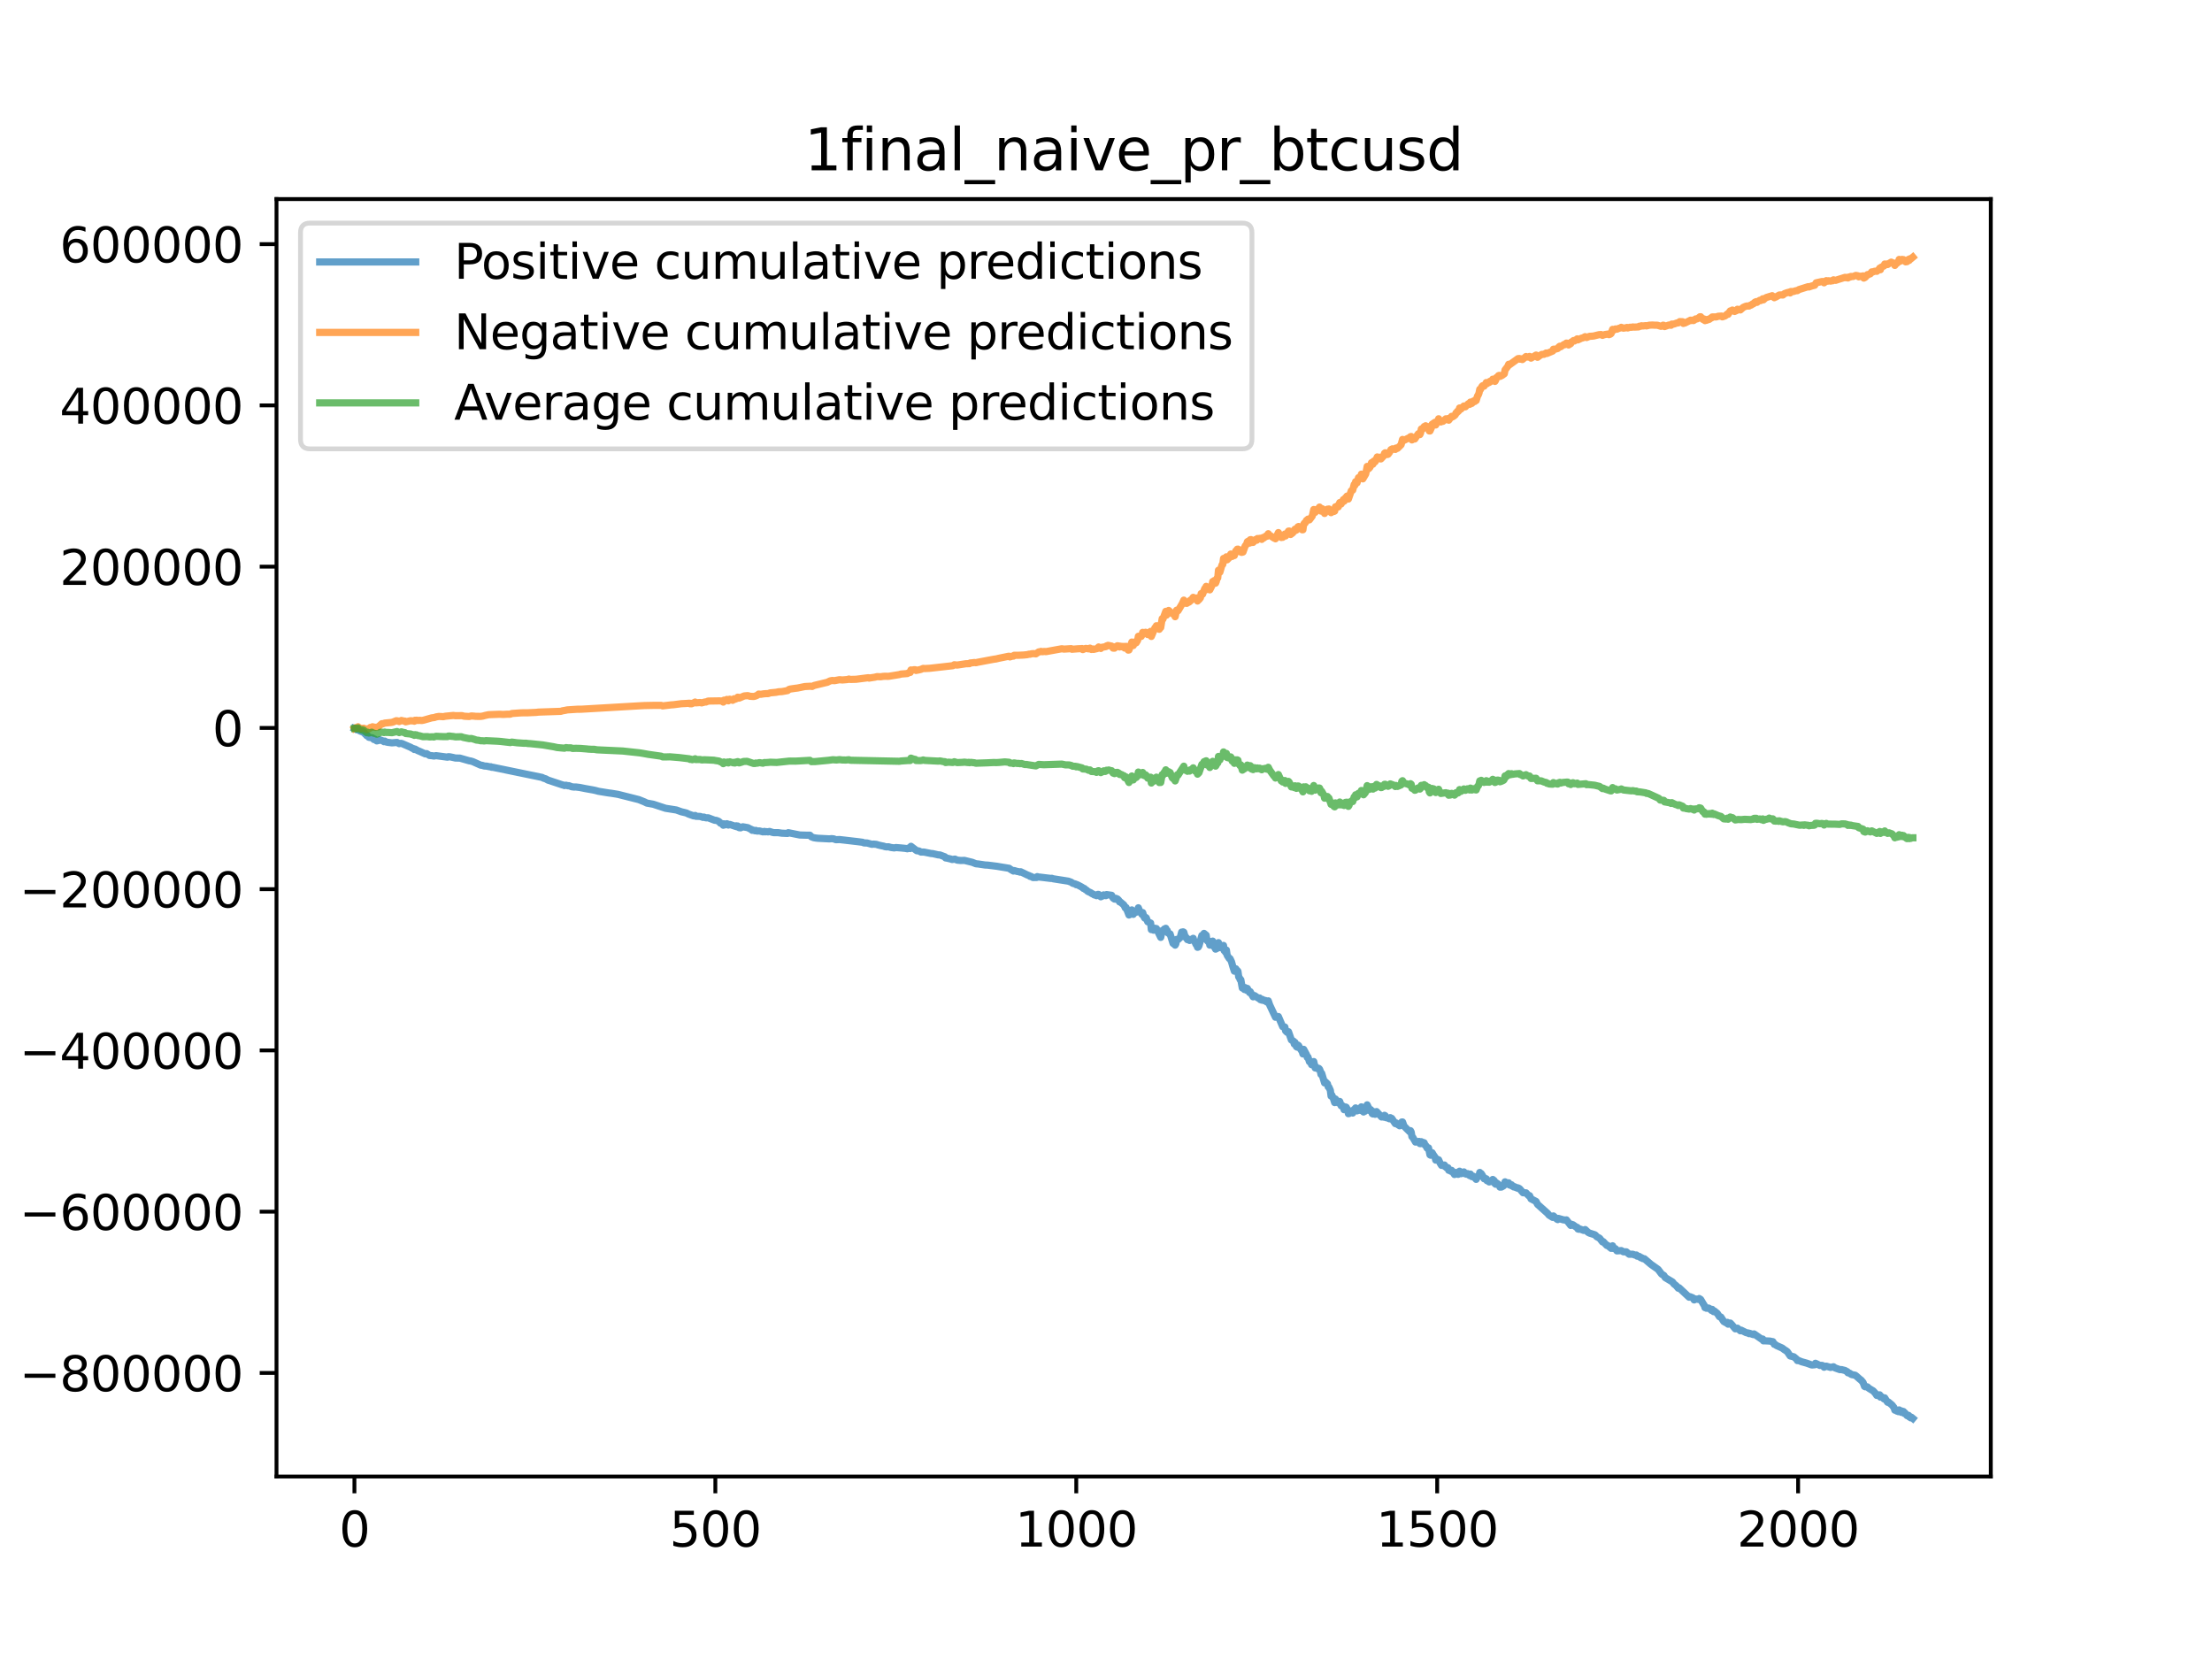 <?xml version="1.0" encoding="utf-8" standalone="no"?>
<!DOCTYPE svg PUBLIC "-//W3C//DTD SVG 1.1//EN"
  "http://www.w3.org/Graphics/SVG/1.1/DTD/svg11.dtd">
<svg xmlns:xlink="http://www.w3.org/1999/xlink" width="460.8pt" height="345.6pt" viewBox="0 0 460.8 345.6" xmlns="http://www.w3.org/2000/svg" version="1.1">
 <defs>
  <style type="text/css">*{stroke-linejoin: round; stroke-linecap: butt}</style>
 </defs>
 <g id="figure_1">
  <g id="patch_1">
   <path d="M 0 345.6 
L 460.8 345.6 
L 460.8 0 
L 0 0 
z
" style="fill: #ffffff"/>
  </g>
  <g id="axes_1">
   <g id="patch_2">
    <path d="M 57.6 307.584 
L 414.72 307.584 
L 414.72 41.472 
L 57.6 41.472 
z
" style="fill: #ffffff"/>
   </g>
   <g id="matplotlib.axis_1">
    <g id="xtick_1">
     <g id="line2d_1">
      <defs>
       <path id="m4ec66d6719" d="M 0 0 
L 0 3.5 
" style="stroke: #000000; stroke-width: 0.8"/>
      </defs>
      <g>
       <use xlink:href="#m4ec66d6719" x="73.833" y="307.584" style="stroke: #000000; stroke-width: 0.8"/>
      </g>
     </g>
     <g id="text_1">
      <!-- 0 -->
      <g transform="translate(70.651 322.182) scale(0.1 -0.1)">
       <defs>
        <path id="DejaVuSans-30" d="M 2034 4250 
Q 1547 4250 1301 3770 
Q 1056 3291 1056 2328 
Q 1056 1369 1301 889 
Q 1547 409 2034 409 
Q 2525 409 2770 889 
Q 3016 1369 3016 2328 
Q 3016 3291 2770 3770 
Q 2525 4250 2034 4250 
z
M 2034 4750 
Q 2819 4750 3233 4129 
Q 3647 3509 3647 2328 
Q 3647 1150 3233 529 
Q 2819 -91 2034 -91 
Q 1250 -91 836 529 
Q 422 1150 422 2328 
Q 422 3509 836 4129 
Q 1250 4750 2034 4750 
z
" transform="scale(0.016)"/>
       </defs>
       <use xlink:href="#DejaVuSans-30"/>
      </g>
     </g>
    </g>
    <g id="xtick_2">
     <g id="line2d_2">
      <g>
       <use xlink:href="#m4ec66d6719" x="149.019" y="307.584" style="stroke: #000000; stroke-width: 0.8"/>
      </g>
     </g>
     <g id="text_2">
      <!-- 500 -->
      <g transform="translate(139.475 322.182) scale(0.1 -0.1)">
       <defs>
        <path id="DejaVuSans-35" d="M 691 4666 
L 3169 4666 
L 3169 4134 
L 1269 4134 
L 1269 2991 
Q 1406 3038 1543 3061 
Q 1681 3084 1819 3084 
Q 2600 3084 3056 2656 
Q 3513 2228 3513 1497 
Q 3513 744 3044 326 
Q 2575 -91 1722 -91 
Q 1428 -91 1123 -41 
Q 819 9 494 109 
L 494 744 
Q 775 591 1075 516 
Q 1375 441 1709 441 
Q 2250 441 2565 725 
Q 2881 1009 2881 1497 
Q 2881 1984 2565 2268 
Q 2250 2553 1709 2553 
Q 1456 2553 1204 2497 
Q 953 2441 691 2322 
L 691 4666 
z
" transform="scale(0.016)"/>
       </defs>
       <use xlink:href="#DejaVuSans-35"/>
       <use xlink:href="#DejaVuSans-30" x="63.623"/>
       <use xlink:href="#DejaVuSans-30" x="127.246"/>
      </g>
     </g>
    </g>
    <g id="xtick_3">
     <g id="line2d_3">
      <g>
       <use xlink:href="#m4ec66d6719" x="224.205" y="307.584" style="stroke: #000000; stroke-width: 0.8"/>
      </g>
     </g>
     <g id="text_3">
      <!-- 1000 -->
      <g transform="translate(211.48 322.182) scale(0.1 -0.1)">
       <defs>
        <path id="DejaVuSans-31" d="M 794 531 
L 1825 531 
L 1825 4091 
L 703 3866 
L 703 4441 
L 1819 4666 
L 2450 4666 
L 2450 531 
L 3481 531 
L 3481 0 
L 794 0 
L 794 531 
z
" transform="scale(0.016)"/>
       </defs>
       <use xlink:href="#DejaVuSans-31"/>
       <use xlink:href="#DejaVuSans-30" x="63.623"/>
       <use xlink:href="#DejaVuSans-30" x="127.246"/>
       <use xlink:href="#DejaVuSans-30" x="190.869"/>
      </g>
     </g>
    </g>
    <g id="xtick_4">
     <g id="line2d_4">
      <g>
       <use xlink:href="#m4ec66d6719" x="299.392" y="307.584" style="stroke: #000000; stroke-width: 0.8"/>
      </g>
     </g>
     <g id="text_4">
      <!-- 1500 -->
      <g transform="translate(286.667 322.182) scale(0.1 -0.1)">
       <use xlink:href="#DejaVuSans-31"/>
       <use xlink:href="#DejaVuSans-35" x="63.623"/>
       <use xlink:href="#DejaVuSans-30" x="127.246"/>
       <use xlink:href="#DejaVuSans-30" x="190.869"/>
      </g>
     </g>
    </g>
    <g id="xtick_5">
     <g id="line2d_5">
      <g>
       <use xlink:href="#m4ec66d6719" x="374.578" y="307.584" style="stroke: #000000; stroke-width: 0.8"/>
      </g>
     </g>
     <g id="text_5">
      <!-- 2000 -->
      <g transform="translate(361.853 322.182) scale(0.1 -0.1)">
       <defs>
        <path id="DejaVuSans-32" d="M 1228 531 
L 3431 531 
L 3431 0 
L 469 0 
L 469 531 
Q 828 903 1448 1529 
Q 2069 2156 2228 2338 
Q 2531 2678 2651 2914 
Q 2772 3150 2772 3378 
Q 2772 3750 2511 3984 
Q 2250 4219 1831 4219 
Q 1534 4219 1204 4116 
Q 875 4013 500 3803 
L 500 4441 
Q 881 4594 1212 4672 
Q 1544 4750 1819 4750 
Q 2544 4750 2975 4387 
Q 3406 4025 3406 3419 
Q 3406 3131 3298 2873 
Q 3191 2616 2906 2266 
Q 2828 2175 2409 1742 
Q 1991 1309 1228 531 
z
" transform="scale(0.016)"/>
       </defs>
       <use xlink:href="#DejaVuSans-32"/>
       <use xlink:href="#DejaVuSans-30" x="63.623"/>
       <use xlink:href="#DejaVuSans-30" x="127.246"/>
       <use xlink:href="#DejaVuSans-30" x="190.869"/>
      </g>
     </g>
    </g>
   </g>
   <g id="matplotlib.axis_2">
    <g id="ytick_1">
     <g id="line2d_6">
      <defs>
       <path id="meaed3597c2" d="M 0 0 
L -3.5 0 
" style="stroke: #000000; stroke-width: 0.8"/>
      </defs>
      <g>
       <use xlink:href="#meaed3597c2" x="57.6" y="286.008" style="stroke: #000000; stroke-width: 0.8"/>
      </g>
     </g>
     <g id="text_6">
      <!-- −800000 -->
      <g transform="translate(4.045 289.807) scale(0.1 -0.1)">
       <defs>
        <path id="DejaVuSans-2212" d="M 678 2272 
L 4684 2272 
L 4684 1741 
L 678 1741 
L 678 2272 
z
" transform="scale(0.016)"/>
        <path id="DejaVuSans-38" d="M 2034 2216 
Q 1584 2216 1326 1975 
Q 1069 1734 1069 1313 
Q 1069 891 1326 650 
Q 1584 409 2034 409 
Q 2484 409 2743 651 
Q 3003 894 3003 1313 
Q 3003 1734 2745 1975 
Q 2488 2216 2034 2216 
z
M 1403 2484 
Q 997 2584 770 2862 
Q 544 3141 544 3541 
Q 544 4100 942 4425 
Q 1341 4750 2034 4750 
Q 2731 4750 3128 4425 
Q 3525 4100 3525 3541 
Q 3525 3141 3298 2862 
Q 3072 2584 2669 2484 
Q 3125 2378 3379 2068 
Q 3634 1759 3634 1313 
Q 3634 634 3220 271 
Q 2806 -91 2034 -91 
Q 1263 -91 848 271 
Q 434 634 434 1313 
Q 434 1759 690 2068 
Q 947 2378 1403 2484 
z
M 1172 3481 
Q 1172 3119 1398 2916 
Q 1625 2713 2034 2713 
Q 2441 2713 2670 2916 
Q 2900 3119 2900 3481 
Q 2900 3844 2670 4047 
Q 2441 4250 2034 4250 
Q 1625 4250 1398 4047 
Q 1172 3844 1172 3481 
z
" transform="scale(0.016)"/>
       </defs>
       <use xlink:href="#DejaVuSans-2212"/>
       <use xlink:href="#DejaVuSans-38" x="83.789"/>
       <use xlink:href="#DejaVuSans-30" x="147.412"/>
       <use xlink:href="#DejaVuSans-30" x="211.035"/>
       <use xlink:href="#DejaVuSans-30" x="274.658"/>
       <use xlink:href="#DejaVuSans-30" x="338.281"/>
       <use xlink:href="#DejaVuSans-30" x="401.904"/>
      </g>
     </g>
    </g>
    <g id="ytick_2">
     <g id="line2d_7">
      <g>
       <use xlink:href="#meaed3597c2" x="57.6" y="252.415" style="stroke: #000000; stroke-width: 0.8"/>
      </g>
     </g>
     <g id="text_7">
      <!-- −600000 -->
      <g transform="translate(4.045 256.215) scale(0.1 -0.1)">
       <defs>
        <path id="DejaVuSans-36" d="M 2113 2584 
Q 1688 2584 1439 2293 
Q 1191 2003 1191 1497 
Q 1191 994 1439 701 
Q 1688 409 2113 409 
Q 2538 409 2786 701 
Q 3034 994 3034 1497 
Q 3034 2003 2786 2293 
Q 2538 2584 2113 2584 
z
M 3366 4563 
L 3366 3988 
Q 3128 4100 2886 4159 
Q 2644 4219 2406 4219 
Q 1781 4219 1451 3797 
Q 1122 3375 1075 2522 
Q 1259 2794 1537 2939 
Q 1816 3084 2150 3084 
Q 2853 3084 3261 2657 
Q 3669 2231 3669 1497 
Q 3669 778 3244 343 
Q 2819 -91 2113 -91 
Q 1303 -91 875 529 
Q 447 1150 447 2328 
Q 447 3434 972 4092 
Q 1497 4750 2381 4750 
Q 2619 4750 2861 4703 
Q 3103 4656 3366 4563 
z
" transform="scale(0.016)"/>
       </defs>
       <use xlink:href="#DejaVuSans-2212"/>
       <use xlink:href="#DejaVuSans-36" x="83.789"/>
       <use xlink:href="#DejaVuSans-30" x="147.412"/>
       <use xlink:href="#DejaVuSans-30" x="211.035"/>
       <use xlink:href="#DejaVuSans-30" x="274.658"/>
       <use xlink:href="#DejaVuSans-30" x="338.281"/>
       <use xlink:href="#DejaVuSans-30" x="401.904"/>
      </g>
     </g>
    </g>
    <g id="ytick_3">
     <g id="line2d_8">
      <g>
       <use xlink:href="#meaed3597c2" x="57.6" y="218.823" style="stroke: #000000; stroke-width: 0.8"/>
      </g>
     </g>
     <g id="text_8">
      <!-- −400000 -->
      <g transform="translate(4.045 222.622) scale(0.1 -0.1)">
       <defs>
        <path id="DejaVuSans-34" d="M 2419 4116 
L 825 1625 
L 2419 1625 
L 2419 4116 
z
M 2253 4666 
L 3047 4666 
L 3047 1625 
L 3713 1625 
L 3713 1100 
L 3047 1100 
L 3047 0 
L 2419 0 
L 2419 1100 
L 313 1100 
L 313 1709 
L 2253 4666 
z
" transform="scale(0.016)"/>
       </defs>
       <use xlink:href="#DejaVuSans-2212"/>
       <use xlink:href="#DejaVuSans-34" x="83.789"/>
       <use xlink:href="#DejaVuSans-30" x="147.412"/>
       <use xlink:href="#DejaVuSans-30" x="211.035"/>
       <use xlink:href="#DejaVuSans-30" x="274.658"/>
       <use xlink:href="#DejaVuSans-30" x="338.281"/>
       <use xlink:href="#DejaVuSans-30" x="401.904"/>
      </g>
     </g>
    </g>
    <g id="ytick_4">
     <g id="line2d_9">
      <g>
       <use xlink:href="#meaed3597c2" x="57.6" y="185.23" style="stroke: #000000; stroke-width: 0.8"/>
      </g>
     </g>
     <g id="text_9">
      <!-- −200000 -->
      <g transform="translate(4.045 189.029) scale(0.1 -0.1)">
       <use xlink:href="#DejaVuSans-2212"/>
       <use xlink:href="#DejaVuSans-32" x="83.789"/>
       <use xlink:href="#DejaVuSans-30" x="147.412"/>
       <use xlink:href="#DejaVuSans-30" x="211.035"/>
       <use xlink:href="#DejaVuSans-30" x="274.658"/>
       <use xlink:href="#DejaVuSans-30" x="338.281"/>
       <use xlink:href="#DejaVuSans-30" x="401.904"/>
      </g>
     </g>
    </g>
    <g id="ytick_5">
     <g id="line2d_10">
      <g>
       <use xlink:href="#meaed3597c2" x="57.6" y="151.637" style="stroke: #000000; stroke-width: 0.8"/>
      </g>
     </g>
     <g id="text_10">
      <!-- 0 -->
      <g transform="translate(44.237 155.436) scale(0.1 -0.1)">
       <use xlink:href="#DejaVuSans-30"/>
      </g>
     </g>
    </g>
    <g id="ytick_6">
     <g id="line2d_11">
      <g>
       <use xlink:href="#meaed3597c2" x="57.6" y="118.044" style="stroke: #000000; stroke-width: 0.8"/>
      </g>
     </g>
     <g id="text_11">
      <!-- 200000 -->
      <g transform="translate(12.425 121.843) scale(0.1 -0.1)">
       <use xlink:href="#DejaVuSans-32"/>
       <use xlink:href="#DejaVuSans-30" x="63.623"/>
       <use xlink:href="#DejaVuSans-30" x="127.246"/>
       <use xlink:href="#DejaVuSans-30" x="190.869"/>
       <use xlink:href="#DejaVuSans-30" x="254.492"/>
       <use xlink:href="#DejaVuSans-30" x="318.115"/>
      </g>
     </g>
    </g>
    <g id="ytick_7">
     <g id="line2d_12">
      <g>
       <use xlink:href="#meaed3597c2" x="57.6" y="84.451" style="stroke: #000000; stroke-width: 0.8"/>
      </g>
     </g>
     <g id="text_12">
      <!-- 400000 -->
      <g transform="translate(12.425 88.251) scale(0.1 -0.1)">
       <use xlink:href="#DejaVuSans-34"/>
       <use xlink:href="#DejaVuSans-30" x="63.623"/>
       <use xlink:href="#DejaVuSans-30" x="127.246"/>
       <use xlink:href="#DejaVuSans-30" x="190.869"/>
       <use xlink:href="#DejaVuSans-30" x="254.492"/>
       <use xlink:href="#DejaVuSans-30" x="318.115"/>
      </g>
     </g>
    </g>
    <g id="ytick_8">
     <g id="line2d_13">
      <g>
       <use xlink:href="#meaed3597c2" x="57.6" y="50.859" style="stroke: #000000; stroke-width: 0.8"/>
      </g>
     </g>
     <g id="text_13">
      <!-- 600000 -->
      <g transform="translate(12.425 54.658) scale(0.1 -0.1)">
       <use xlink:href="#DejaVuSans-36"/>
       <use xlink:href="#DejaVuSans-30" x="63.623"/>
       <use xlink:href="#DejaVuSans-30" x="127.246"/>
       <use xlink:href="#DejaVuSans-30" x="190.869"/>
       <use xlink:href="#DejaVuSans-30" x="254.492"/>
       <use xlink:href="#DejaVuSans-30" x="318.115"/>
      </g>
     </g>
    </g>
   </g>
   <g id="line2d_14">
    <path d="M 73.833 151.721 
L 74.133 151.816 
L 74.284 152.021 
L 74.585 151.862 
L 74.885 152.232 
L 75.336 152.413 
L 75.487 152.35 
L 75.637 152.549 
L 75.788 152.511 
L 76.088 152.936 
L 76.239 153.004 
L 76.389 153.243 
L 76.539 153.231 
L 76.84 153.589 
L 77.592 153.726 
L 77.893 154.058 
L 78.043 153.966 
L 78.494 154.345 
L 78.945 154.236 
L 79.096 154.099 
L 79.848 154.377 
L 79.998 154.506 
L 80.148 154.377 
L 80.449 154.571 
L 80.75 154.636 
L 81.652 154.751 
L 82.705 154.661 
L 83.156 154.917 
L 83.457 154.843 
L 83.757 154.901 
L 85.562 155.682 
L 85.863 155.87 
L 86.163 155.963 
L 86.314 156.14 
L 86.464 156.046 
L 87.066 156.385 
L 87.366 156.498 
L 88.569 157.041 
L 88.87 156.991 
L 89.471 157.376 
L 90.073 157.434 
L 90.374 157.504 
L 90.825 157.413 
L 93.231 157.736 
L 93.381 157.635 
L 93.682 157.651 
L 93.983 157.711 
L 94.434 157.806 
L 94.885 157.913 
L 95.787 157.926 
L 97.742 158.484 
L 98.043 158.529 
L 98.494 158.66 
L 100.148 159.4 
L 100.449 159.431 
L 100.9 159.573 
L 101.351 159.597 
L 102.103 159.748 
L 102.253 159.726 
L 102.404 159.834 
L 102.704 159.844 
L 112.93 161.95 
L 113.23 162.113 
L 113.681 162.244 
L 114.133 162.501 
L 117.14 163.498 
L 117.441 163.574 
L 117.591 163.643 
L 117.892 163.571 
L 118.343 163.699 
L 118.493 163.664 
L 119.095 163.893 
L 119.546 163.954 
L 119.997 163.948 
L 120.749 164.04 
L 121.952 164.28 
L 123.305 164.52 
L 123.606 164.574 
L 124.057 164.671 
L 124.659 164.836 
L 126.764 165.181 
L 127.365 165.255 
L 128.719 165.475 
L 133.08 166.574 
L 134.283 167.059 
L 134.734 167.293 
L 135.786 167.482 
L 136.087 167.539 
L 138.643 168.379 
L 140.899 168.735 
L 141.952 169.113 
L 142.553 169.25 
L 143.004 169.368 
L 143.455 169.59 
L 144.508 169.963 
L 144.809 169.873 
L 144.959 170.045 
L 145.861 170.079 
L 146.463 170.279 
L 146.613 170.205 
L 147.064 170.373 
L 147.515 170.356 
L 148.869 170.872 
L 149.169 170.891 
L 149.47 170.997 
L 149.771 171.134 
L 150.072 171.48 
L 150.372 171.544 
L 150.673 171.909 
L 150.824 171.614 
L 150.974 171.844 
L 151.124 171.792 
L 151.425 171.596 
L 151.575 171.66 
L 151.726 171.874 
L 152.027 171.744 
L 153.229 172.148 
L 153.38 172.031 
L 153.53 172.237 
L 153.681 172.07 
L 153.831 172.175 
L 153.981 172.421 
L 154.282 172.45 
L 154.733 172.23 
L 155.786 172.416 
L 156.387 172.739 
L 156.538 172.784 
L 156.688 172.971 
L 156.838 172.915 
L 157.29 173.066 
L 157.44 172.989 
L 157.741 173.127 
L 158.192 173.097 
L 158.944 173.294 
L 159.244 173.197 
L 159.395 173.288 
L 159.696 173.245 
L 159.996 173.299 
L 160.297 173.204 
L 160.898 173.396 
L 161.199 173.456 
L 162.101 173.457 
L 162.853 173.566 
L 164.056 173.62 
L 164.207 173.463 
L 166.613 173.944 
L 168.116 173.988 
L 168.718 173.987 
L 169.019 174.316 
L 169.47 174.496 
L 169.921 174.575 
L 170.372 174.627 
L 172.778 174.752 
L 173.229 174.706 
L 173.68 174.752 
L 174.131 174.927 
L 174.883 174.894 
L 175.936 175.012 
L 178.793 175.346 
L 179.695 175.465 
L 179.996 175.6 
L 180.597 175.603 
L 181.65 175.891 
L 181.951 175.841 
L 182.552 175.896 
L 183.003 176.039 
L 183.605 176.179 
L 184.056 176.264 
L 184.357 176.37 
L 184.657 176.418 
L 185.108 176.405 
L 185.56 176.535 
L 186.311 176.642 
L 186.612 176.556 
L 187.665 176.64 
L 188.567 176.729 
L 189.018 176.813 
L 189.169 176.685 
L 189.62 176.767 
L 189.77 176.302 
L 190.071 176.531 
L 190.973 177.216 
L 191.424 177.27 
L 191.875 177.503 
L 192.477 177.502 
L 193.98 177.806 
L 194.281 177.82 
L 195.484 178.093 
L 195.785 178.094 
L 196.838 178.489 
L 196.988 178.721 
L 197.289 178.769 
L 198.041 178.945 
L 198.341 179.049 
L 198.943 178.972 
L 199.394 179.18 
L 200.146 179.255 
L 200.898 179.234 
L 202.552 179.639 
L 203.304 179.938 
L 203.755 179.978 
L 205.258 180.2 
L 205.71 180.215 
L 207.664 180.46 
L 208.416 180.587 
L 210.221 180.882 
L 210.521 181.105 
L 211.123 181.453 
L 211.273 181.352 
L 211.875 181.529 
L 212.326 181.607 
L 212.476 181.681 
L 212.627 181.604 
L 213.379 181.962 
L 213.98 182.256 
L 214.431 182.425 
L 214.582 182.569 
L 214.732 182.551 
L 215.183 182.803 
L 215.935 182.799 
L 216.085 182.616 
L 216.236 182.716 
L 216.536 182.708 
L 218.942 182.995 
L 219.093 182.959 
L 219.393 183.065 
L 222.551 183.562 
L 223.153 183.78 
L 223.454 183.998 
L 224.055 184.165 
L 224.205 184.302 
L 224.356 184.279 
L 224.807 184.503 
L 225.408 184.827 
L 225.709 185.084 
L 225.859 185.071 
L 226.16 185.352 
L 226.311 185.407 
L 226.611 185.695 
L 227.213 185.969 
L 227.514 186.189 
L 227.664 186.222 
L 227.965 186.431 
L 228.265 186.434 
L 228.416 186.582 
L 228.566 186.554 
L 228.717 186.315 
L 228.867 186.324 
L 229.318 186.817 
L 229.619 186.658 
L 229.769 186.624 
L 229.92 186.418 
L 230.371 186.58 
L 230.521 186.354 
L 231.574 186.51 
L 231.874 187.074 
L 232.175 187.293 
L 232.476 187.142 
L 232.626 187.37 
L 232.777 187.267 
L 233.077 187.562 
L 233.228 187.886 
L 233.378 187.891 
L 234.13 188.523 
L 234.431 189.155 
L 234.581 189.048 
L 235.183 190.61 
L 235.333 190.539 
L 235.784 189.551 
L 236.085 190.474 
L 236.235 190.06 
L 236.536 189.883 
L 236.686 190.034 
L 236.987 189.87 
L 237.137 189.113 
L 237.438 189.842 
L 237.889 190.489 
L 238.04 190.105 
L 238.34 191.066 
L 238.491 191.274 
L 238.641 191.098 
L 238.792 191.207 
L 239.092 192.02 
L 239.694 192.282 
L 239.844 193.656 
L 240.145 193.266 
L 240.295 193.771 
L 240.596 193.375 
L 240.746 193.533 
L 240.897 193.437 
L 241.799 195.274 
L 242.1 193.864 
L 242.25 194.042 
L 242.551 193.529 
L 242.701 193.561 
L 242.852 193.383 
L 243.002 194.027 
L 243.152 193.835 
L 243.303 194.339 
L 243.453 194.363 
L 243.603 194.562 
L 243.754 194.558 
L 244.355 196.506 
L 244.506 196.633 
L 244.656 196.423 
L 244.806 196.888 
L 244.957 196.595 
L 245.107 195.696 
L 245.408 195.728 
L 245.859 195.313 
L 246.16 194.174 
L 246.31 194.254 
L 246.461 194.121 
L 246.611 194.2 
L 246.912 195.24 
L 247.062 195.236 
L 247.363 195.743 
L 247.513 195.694 
L 247.814 195.914 
L 247.964 195.689 
L 248.415 195.759 
L 248.566 195.472 
L 248.716 196.011 
L 248.866 196.096 
L 249.167 196.756 
L 249.318 196.863 
L 249.468 197.34 
L 249.618 197.288 
L 249.769 197.019 
L 250.37 194.878 
L 250.521 194.974 
L 250.821 194.446 
L 251.272 194.817 
L 251.423 195.878 
L 251.724 196.205 
L 251.874 196.071 
L 252.024 196.887 
L 252.175 196.684 
L 252.325 196.131 
L 252.475 196.395 
L 252.626 196.054 
L 252.776 197.11 
L 252.927 197.098 
L 253.227 197.723 
L 253.378 197.652 
L 253.528 197.111 
L 253.678 197.499 
L 253.829 196.368 
L 254.13 197.394 
L 254.28 197.223 
L 254.43 197.363 
L 254.581 197.275 
L 254.731 197.597 
L 254.881 196.952 
L 255.032 198.05 
L 255.182 197.766 
L 255.333 198.422 
L 255.483 197.917 
L 255.633 198.992 
L 256.084 199.681 
L 256.235 199.703 
L 256.535 200.333 
L 256.836 201.389 
L 257.137 202.308 
L 257.287 201.884 
L 257.438 201.811 
L 257.588 202.256 
L 257.738 202.164 
L 257.889 202.354 
L 258.039 203.492 
L 258.19 203.668 
L 258.34 204.08 
L 258.49 204.109 
L 258.791 205.816 
L 259.092 205.674 
L 259.242 206.128 
L 259.393 205.74 
L 259.693 206.296 
L 259.844 205.901 
L 260.295 206.768 
L 260.445 206.581 
L 261.047 207.653 
L 261.347 207.4 
L 262.099 207.919 
L 262.4 207.898 
L 262.55 208.244 
L 262.701 208.23 
L 262.851 208.349 
L 263.002 208.201 
L 263.302 208.444 
L 263.603 208.418 
L 263.904 208.743 
L 264.204 208.495 
L 264.505 209.369 
L 265.708 211.913 
L 266.159 211.806 
L 266.31 211.764 
L 267.212 213.877 
L 267.362 213.872 
L 267.513 213.99 
L 267.663 213.949 
L 267.813 214.74 
L 268.114 215.039 
L 268.415 214.922 
L 268.716 215.786 
L 269.016 216.636 
L 269.468 216.908 
L 269.618 217.491 
L 269.768 217.149 
L 270.069 218.043 
L 270.219 218.137 
L 270.37 217.701 
L 270.52 217.814 
L 270.821 218.394 
L 271.272 219.056 
L 271.422 219.559 
L 271.573 218.594 
L 272.174 219.712 
L 272.325 220.279 
L 272.475 220.196 
L 272.776 221.176 
L 273.076 221.374 
L 273.227 221.797 
L 273.377 221.721 
L 273.528 221.223 
L 273.678 221.144 
L 273.979 222.474 
L 274.129 222.242 
L 274.43 222.606 
L 274.731 222.563 
L 274.881 222.715 
L 275.031 223.082 
L 275.182 223.821 
L 275.332 223.598 
L 275.934 225.591 
L 276.084 225.351 
L 276.535 225.789 
L 276.685 226.411 
L 276.836 226.468 
L 277.137 227.141 
L 277.287 228.332 
L 277.437 228.116 
L 277.738 228.762 
L 278.039 229.689 
L 278.189 228.936 
L 278.791 229.756 
L 279.091 229.454 
L 279.392 230.363 
L 279.693 230.358 
L 279.843 230.552 
L 279.994 231.169 
L 280.144 231.033 
L 280.294 230.601 
L 280.445 230.661 
L 280.745 231.229 
L 280.896 232.002 
L 281.046 231.966 
L 281.197 231.416 
L 281.798 231.864 
L 282.099 231.106 
L 282.249 231.334 
L 282.4 230.802 
L 282.7 231.416 
L 282.851 231.281 
L 283.001 230.991 
L 283.151 231.292 
L 283.302 231.074 
L 283.452 231.326 
L 283.603 230.575 
L 284.054 231.646 
L 284.204 231.44 
L 284.354 231.49 
L 284.505 231.236 
L 284.806 230.158 
L 285.407 231.398 
L 285.557 231.17 
L 285.708 231.428 
L 285.858 231.981 
L 286.009 232.065 
L 286.159 231.574 
L 286.309 231.637 
L 286.46 232.125 
L 286.76 231.566 
L 287.813 232.69 
L 287.963 232.605 
L 288.264 232.722 
L 288.414 232.338 
L 288.565 232.426 
L 288.715 232.829 
L 289.016 232.871 
L 289.467 233.072 
L 289.617 232.826 
L 289.768 233.01 
L 289.918 232.972 
L 290.67 234.075 
L 290.82 233.914 
L 291.272 234.337 
L 291.422 234.326 
L 291.572 234.522 
L 291.873 234.377 
L 292.023 233.733 
L 292.174 233.729 
L 292.475 234.572 
L 292.926 235.038 
L 293.678 235.778 
L 293.828 235.546 
L 293.978 235.837 
L 294.129 236.788 
L 294.279 236.88 
L 294.881 237.916 
L 295.332 237.813 
L 295.632 237.779 
L 295.783 238.226 
L 295.933 238.244 
L 296.084 237.835 
L 296.384 238.069 
L 296.535 238.002 
L 296.685 238.068 
L 296.835 238.53 
L 296.986 238.601 
L 297.286 239.169 
L 297.437 239.27 
L 297.587 239.121 
L 297.888 240.57 
L 298.038 240.655 
L 298.339 240.133 
L 298.64 240.647 
L 298.941 241.055 
L 299.091 241.674 
L 299.241 241.379 
L 299.542 241.714 
L 299.692 241.604 
L 299.993 242.283 
L 300.294 242.77 
L 300.895 242.691 
L 301.046 243.033 
L 301.196 243.037 
L 301.347 243.269 
L 301.647 243.263 
L 301.798 243.795 
L 301.948 243.787 
L 302.249 243.987 
L 302.399 243.806 
L 302.7 244.225 
L 303.001 244.674 
L 303.151 244.586 
L 303.301 244.247 
L 303.452 244.478 
L 303.602 244.475 
L 303.753 244.639 
L 303.903 244.507 
L 304.053 243.982 
L 304.354 244.503 
L 304.504 244.308 
L 304.655 244.434 
L 304.955 244.13 
L 305.256 244.533 
L 305.557 244.617 
L 305.707 244.477 
L 306.008 244.624 
L 306.158 244.895 
L 306.309 244.582 
L 306.61 245.109 
L 306.91 245.025 
L 307.211 245.373 
L 307.361 245.299 
L 307.512 245.683 
L 307.662 245.145 
L 307.963 245.123 
L 308.113 244.875 
L 308.264 244.243 
L 308.414 244.596 
L 308.564 244.477 
L 308.865 244.948 
L 309.166 245.553 
L 309.316 245.436 
L 309.467 245.639 
L 309.617 245.561 
L 309.767 245.963 
L 309.918 245.937 
L 310.219 246.219 
L 310.369 246.003 
L 310.519 246.156 
L 310.82 245.932 
L 310.97 245.704 
L 311.271 245.946 
L 311.422 246.565 
L 311.572 246.698 
L 311.722 246.413 
L 311.873 246.709 
L 312.023 246.607 
L 312.324 246.95 
L 312.474 247.302 
L 312.775 247.285 
L 313.226 247.028 
L 313.376 246.814 
L 313.527 246.201 
L 313.827 246.661 
L 313.978 246.387 
L 314.128 246.57 
L 314.279 246.405 
L 314.429 246.832 
L 314.73 246.941 
L 314.88 246.812 
L 315.03 247.083 
L 315.181 247.112 
L 315.331 247.262 
L 315.482 247.199 
L 315.782 247.389 
L 315.933 247.384 
L 316.083 247.516 
L 316.233 247.46 
L 316.534 247.61 
L 316.835 247.953 
L 317.286 248.474 
L 317.888 248.484 
L 318.188 248.81 
L 318.489 249.112 
L 318.639 249.078 
L 318.94 249.738 
L 319.993 250.286 
L 320.293 250.879 
L 322.399 252.768 
L 322.699 253.135 
L 323.451 253.601 
L 323.602 253.302 
L 324.354 253.989 
L 324.504 254.065 
L 324.654 253.819 
L 325.707 254.124 
L 326.008 254.138 
L 326.158 254.215 
L 326.308 254.122 
L 327.211 255.276 
L 327.361 255.035 
L 327.511 255.212 
L 327.662 255.132 
L 328.414 255.669 
L 328.564 255.68 
L 328.714 256.022 
L 328.865 256.07 
L 329.015 255.987 
L 329.917 256.321 
L 330.218 256.139 
L 330.82 256.714 
L 331.12 256.874 
L 332.173 257.206 
L 332.323 257.28 
L 332.624 257.628 
L 333.226 257.94 
L 333.827 258.71 
L 333.977 258.651 
L 334.429 259.134 
L 334.729 259.446 
L 334.88 259.435 
L 335.632 260.054 
L 335.932 259.525 
L 336.083 260.075 
L 336.233 260.005 
L 336.534 260.134 
L 336.834 260.581 
L 337.737 260.519 
L 338.188 260.77 
L 338.789 260.779 
L 339.391 261.283 
L 340.143 261.279 
L 340.594 261.458 
L 340.895 261.439 
L 341.045 261.673 
L 341.496 261.741 
L 341.797 262.007 
L 341.947 261.985 
L 342.248 262.197 
L 342.549 262.218 
L 343.902 263.368 
L 344.203 263.585 
L 345.406 264.433 
L 346.158 265.43 
L 346.609 265.69 
L 346.909 266.155 
L 348.413 267.056 
L 348.714 267.468 
L 349.165 267.815 
L 349.616 268.358 
L 349.767 268.254 
L 351.872 270.228 
L 352.022 270.11 
L 352.624 270.35 
L 352.924 270.799 
L 353.075 270.58 
L 353.827 270.696 
L 353.977 270.507 
L 354.278 270.704 
L 354.879 271.721 
L 355.03 271.919 
L 355.18 272.412 
L 355.33 272.315 
L 355.481 272.531 
L 355.631 272.447 
L 355.781 272.543 
L 355.932 272.498 
L 356.233 272.661 
L 356.533 272.988 
L 356.684 272.772 
L 356.984 273.241 
L 357.135 273.107 
L 357.736 273.598 
L 358.187 274.286 
L 358.488 274.359 
L 359.09 275.288 
L 359.541 275.543 
L 359.691 275.617 
L 359.842 275.472 
L 359.992 275.844 
L 360.142 275.701 
L 360.293 275.743 
L 360.443 275.613 
L 360.744 275.923 
L 361.345 276.636 
L 361.496 276.818 
L 361.947 276.686 
L 362.247 276.987 
L 362.398 277.031 
L 362.548 277.227 
L 362.699 277.09 
L 363.751 277.614 
L 364.052 277.673 
L 364.202 277.682 
L 364.353 277.82 
L 364.503 277.764 
L 365.255 278.024 
L 365.405 277.881 
L 367.059 279.028 
L 367.21 278.943 
L 367.36 279.326 
L 367.661 279.316 
L 368.713 279.372 
L 369.014 279.444 
L 369.315 279.491 
L 369.616 280.05 
L 369.766 280.047 
L 370.067 280.287 
L 371.27 280.829 
L 371.721 281.171 
L 372.022 281.355 
L 372.322 281.577 
L 372.924 282.465 
L 373.676 282.642 
L 374.277 283.144 
L 374.428 283.435 
L 374.578 283.378 
L 375.33 283.683 
L 376.382 283.974 
L 377.435 284.354 
L 378.037 284.305 
L 378.187 283.995 
L 378.488 284.13 
L 379.089 284.44 
L 379.54 284.426 
L 379.841 284.54 
L 379.991 284.817 
L 380.443 284.596 
L 381.345 284.859 
L 381.946 284.722 
L 382.247 284.952 
L 383.3 285.325 
L 383.6 285.306 
L 384.352 285.497 
L 384.653 285.68 
L 384.803 285.733 
L 384.954 285.979 
L 385.254 286.029 
L 385.706 286.338 
L 386.457 286.483 
L 386.758 286.709 
L 387.51 287.378 
L 387.66 287.463 
L 388.112 287.993 
L 388.412 288.811 
L 388.563 288.893 
L 388.863 288.875 
L 389.014 288.914 
L 389.315 289.2 
L 389.766 289.48 
L 390.217 289.745 
L 390.668 290.245 
L 390.969 290.693 
L 391.57 290.567 
L 391.721 291.049 
L 391.871 290.885 
L 392.021 291.079 
L 392.172 291.091 
L 392.472 291.422 
L 392.623 291.202 
L 392.923 291.695 
L 393.224 292.116 
L 393.375 292.059 
L 394.126 292.68 
L 394.578 293.258 
L 394.728 293.764 
L 395.029 293.741 
L 395.179 293.969 
L 395.329 293.947 
L 395.48 294.072 
L 395.63 293.714 
L 395.781 293.802 
L 396.081 294.217 
L 396.232 293.956 
L 396.382 294.141 
L 396.532 294.049 
L 396.683 294.439 
L 396.833 294.335 
L 397.284 294.904 
L 397.585 294.837 
L 397.735 295.168 
L 397.886 295.095 
L 398.036 295.364 
L 398.187 295.238 
L 398.487 295.488 
L 398.487 295.488 
" clip-path="url(#p19ff54dfbf)" style="fill: none; stroke: #1f77b4; stroke-opacity: 0.7; stroke-width: 1.5; stroke-linecap: square"/>
   </g>
   <g id="line2d_15">
    <path d="M 73.833 151.735 
L 74.133 151.57 
L 74.284 151.716 
L 74.585 151.393 
L 74.735 151.607 
L 75.036 151.67 
L 75.186 151.792 
L 75.788 151.705 
L 76.239 151.927 
L 76.389 152.026 
L 76.539 151.824 
L 76.84 151.832 
L 77.141 151.542 
L 77.291 151.573 
L 77.592 151.399 
L 78.194 151.533 
L 78.645 151.448 
L 78.795 151.433 
L 79.397 150.884 
L 79.547 150.755 
L 79.697 150.806 
L 80.148 150.634 
L 81.502 150.501 
L 81.802 150.439 
L 82.554 150.136 
L 82.855 150.175 
L 83.156 150.315 
L 83.457 150.16 
L 83.607 150.087 
L 84.058 150.192 
L 84.359 150.217 
L 84.509 150.371 
L 85.562 150.129 
L 85.863 150.179 
L 86.163 150.157 
L 86.314 150.243 
L 86.464 150.04 
L 86.614 150.123 
L 86.765 150.027 
L 87.066 150.079 
L 87.517 150.052 
L 87.817 150.103 
L 88.269 150.017 
L 89.923 149.547 
L 90.524 149.468 
L 90.825 149.348 
L 91.426 149.247 
L 92.028 149.276 
L 92.329 149.301 
L 92.78 149.204 
L 94.434 149.041 
L 94.885 149.097 
L 96.238 149.079 
L 96.689 149.199 
L 97.14 149.227 
L 97.742 149.259 
L 98.193 149.144 
L 98.795 149.189 
L 99.095 149.23 
L 100.148 149.234 
L 100.599 149.169 
L 101.05 149.04 
L 101.802 148.881 
L 104.058 148.793 
L 104.809 148.831 
L 105.561 148.788 
L 106.313 148.777 
L 106.614 148.635 
L 108.569 148.501 
L 109.321 148.483 
L 109.922 148.486 
L 110.824 148.443 
L 111.727 148.403 
L 112.178 148.343 
L 116.839 148.184 
L 117.14 148.08 
L 117.742 147.975 
L 118.193 147.881 
L 120.298 147.745 
L 121.05 147.744 
L 133.38 147.024 
L 134.283 146.979 
L 136.388 146.937 
L 137.741 146.937 
L 138.042 147.05 
L 139.846 146.835 
L 140.297 146.809 
L 141.952 146.592 
L 142.703 146.558 
L 143.606 146.497 
L 143.756 146.613 
L 143.906 146.522 
L 144.057 146.612 
L 144.508 146.416 
L 144.809 146.252 
L 144.959 146.417 
L 145.861 146.349 
L 146.162 146.428 
L 146.914 146.221 
L 147.064 146.247 
L 147.515 146.043 
L 149.921 146.006 
L 150.222 146.036 
L 150.372 146.011 
L 150.673 146.259 
L 150.824 145.857 
L 150.974 146.031 
L 151.425 145.703 
L 151.726 145.996 
L 152.027 145.656 
L 152.327 145.757 
L 152.628 145.886 
L 152.929 145.558 
L 153.079 145.676 
L 153.53 145.495 
L 153.681 145.239 
L 153.831 145.261 
L 153.981 145.428 
L 155.034 144.975 
L 155.786 144.91 
L 156.237 145.05 
L 156.989 145.093 
L 157.29 145.025 
L 157.59 144.907 
L 157.891 144.746 
L 158.041 144.586 
L 158.493 144.634 
L 159.094 144.535 
L 159.696 144.489 
L 159.996 144.495 
L 160.447 144.337 
L 161.65 144.224 
L 162.252 144.103 
L 162.853 144.077 
L 164.056 143.864 
L 164.357 143.616 
L 164.658 143.534 
L 165.71 143.382 
L 166.162 143.327 
L 167.665 143.018 
L 168.868 142.951 
L 169.169 143.005 
L 169.62 142.788 
L 172.026 142.206 
L 172.327 142.14 
L 172.928 141.843 
L 173.379 141.755 
L 173.831 141.797 
L 174.883 141.595 
L 175.485 141.648 
L 176.387 141.572 
L 176.688 141.531 
L 176.838 141.456 
L 177.139 141.539 
L 178.342 141.507 
L 180.898 141.179 
L 181.048 141.262 
L 181.5 141.187 
L 182.251 141.073 
L 182.703 140.954 
L 183.454 140.98 
L 183.906 140.91 
L 184.357 140.875 
L 184.958 140.893 
L 185.259 140.865 
L 187.364 140.523 
L 187.665 140.421 
L 189.018 140.312 
L 189.319 140.118 
L 189.62 140.078 
L 189.77 139.56 
L 189.92 139.638 
L 190.372 139.517 
L 190.672 139.519 
L 190.823 139.665 
L 191.424 139.55 
L 191.875 139.435 
L 192.326 139.237 
L 192.627 139.274 
L 193.68 139.217 
L 198.492 138.678 
L 198.792 138.481 
L 199.394 138.546 
L 201.198 138.271 
L 201.499 138.26 
L 201.95 138.254 
L 202.101 138.112 
L 202.552 138.071 
L 203.003 138.012 
L 203.304 138.06 
L 203.604 137.975 
L 206.161 137.492 
L 207.063 137.327 
L 207.514 137.268 
L 207.965 137.154 
L 210.07 136.721 
L 210.221 136.707 
L 210.371 136.85 
L 210.973 136.662 
L 211.123 136.683 
L 211.273 136.508 
L 212.025 136.51 
L 213.228 136.456 
L 213.98 136.378 
L 214.431 136.262 
L 214.582 136.288 
L 214.882 136.193 
L 215.333 136.158 
L 215.785 136.214 
L 216.386 135.801 
L 216.687 135.778 
L 216.837 135.697 
L 217.138 135.764 
L 217.589 135.711 
L 217.89 135.748 
L 221.198 135.146 
L 221.649 135.223 
L 223.153 135.123 
L 223.303 135.253 
L 224.656 135.144 
L 225.258 135.125 
L 225.408 135.099 
L 225.559 135.324 
L 226.16 135.076 
L 226.461 135.106 
L 226.762 135.174 
L 227.062 135.019 
L 227.363 135.298 
L 227.664 135.185 
L 227.814 135.285 
L 228.566 135.104 
L 228.867 134.775 
L 229.318 135.085 
L 229.468 134.864 
L 230.371 134.705 
L 230.521 134.544 
L 230.671 134.571 
L 230.822 134.435 
L 231.574 134.592 
L 231.874 135.012 
L 232.175 135.022 
L 232.476 134.673 
L 232.626 134.741 
L 232.777 134.524 
L 233.077 134.571 
L 233.228 134.775 
L 233.378 134.613 
L 233.528 134.733 
L 233.679 134.644 
L 233.829 134.769 
L 234.13 134.658 
L 234.28 134.994 
L 234.431 134.955 
L 234.581 134.648 
L 235.032 135.431 
L 235.183 135.406 
L 235.483 134.618 
L 235.784 133.751 
L 236.085 134.475 
L 236.386 133.744 
L 236.536 133.705 
L 236.686 133.91 
L 236.987 133.418 
L 237.137 132.551 
L 237.288 132.761 
L 237.438 132.531 
L 237.739 132.581 
L 237.889 132.3 
L 238.04 131.734 
L 238.19 132.056 
L 238.491 131.946 
L 238.641 131.713 
L 239.092 132.189 
L 239.243 131.792 
L 239.543 131.754 
L 239.694 131.523 
L 239.844 132.582 
L 240.596 130.777 
L 240.746 130.941 
L 240.897 130.355 
L 241.047 130.498 
L 241.197 130.811 
L 241.348 130.334 
L 241.498 131.091 
L 241.649 130.75 
L 241.799 130.734 
L 242.1 128.877 
L 242.25 128.997 
L 242.852 127.355 
L 243.002 128.152 
L 243.152 127.792 
L 243.303 127.734 
L 243.453 127.166 
L 244.205 127.838 
L 244.355 127.766 
L 244.506 127.947 
L 244.656 127.762 
L 244.806 128.472 
L 245.107 127.114 
L 245.258 127.067 
L 245.408 127.231 
L 245.709 126.736 
L 246.31 125.706 
L 246.611 125.019 
L 246.761 125.576 
L 246.912 125.658 
L 247.062 125.583 
L 247.212 125.69 
L 247.363 125.601 
L 247.513 125.368 
L 247.664 125.446 
L 247.814 125.343 
L 247.964 125.037 
L 248.115 125.084 
L 248.566 124.436 
L 248.716 124.725 
L 248.866 124.561 
L 249.017 124.732 
L 249.318 124.566 
L 249.468 125.203 
L 249.618 124.925 
L 249.769 124.919 
L 250.069 124.534 
L 250.22 123.66 
L 250.37 123.578 
L 250.521 123.787 
L 250.972 122.614 
L 251.122 122.518 
L 251.272 122.149 
L 251.423 122.815 
L 251.724 122.757 
L 251.874 122.301 
L 252.024 122.878 
L 252.475 121.994 
L 252.626 121.147 
L 252.776 121.557 
L 252.927 120.959 
L 253.077 121.408 
L 253.227 121.48 
L 253.378 121.122 
L 253.528 120.455 
L 253.678 120.396 
L 253.829 118.787 
L 254.13 119.19 
L 254.43 118.126 
L 254.581 117.658 
L 254.731 117.574 
L 254.881 116.335 
L 255.032 116.879 
L 255.182 116.503 
L 255.333 116.537 
L 255.483 115.994 
L 255.633 116.612 
L 256.084 116.158 
L 256.385 115.419 
L 256.535 115.456 
L 256.686 115.914 
L 256.836 115.486 
L 257.137 115.727 
L 257.438 114.762 
L 257.588 114.799 
L 257.738 114.412 
L 257.889 114.39 
L 258.039 114.843 
L 258.19 114.681 
L 258.34 114.953 
L 258.49 114.576 
L 258.641 115.073 
L 258.941 114.993 
L 259.393 113.73 
L 259.693 113.385 
L 259.844 112.86 
L 259.994 112.751 
L 260.144 113.145 
L 260.295 113.137 
L 260.445 112.433 
L 260.596 112.408 
L 260.746 113.012 
L 260.896 112.895 
L 261.047 112.992 
L 261.498 112.423 
L 261.799 112.543 
L 261.949 112.183 
L 262.25 112.277 
L 262.4 112.146 
L 262.55 112.216 
L 262.701 112.116 
L 262.851 112.361 
L 263.152 111.96 
L 263.302 112.056 
L 263.753 111.635 
L 263.904 111.732 
L 264.204 111.184 
L 264.355 111.525 
L 264.505 111.509 
L 265.407 112.093 
L 265.558 111.966 
L 265.708 112.239 
L 266.31 110.944 
L 266.761 111.84 
L 266.911 111.971 
L 267.062 111.681 
L 267.212 111.932 
L 267.513 111.453 
L 267.663 111.249 
L 267.813 111.649 
L 268.415 110.64 
L 268.565 110.622 
L 268.866 111.34 
L 269.317 110.992 
L 269.468 110.558 
L 269.618 110.665 
L 269.768 110.232 
L 269.919 110.493 
L 270.069 110.42 
L 270.219 110.213 
L 270.37 109.756 
L 270.52 109.685 
L 270.671 109.874 
L 270.821 109.822 
L 270.971 110.081 
L 271.122 110.012 
L 271.272 110.365 
L 271.422 110.358 
L 271.573 109.237 
L 271.723 108.989 
L 271.874 108.977 
L 272.174 108.394 
L 272.325 108.441 
L 272.475 108.15 
L 272.776 108.295 
L 273.377 107.497 
L 273.678 106.138 
L 273.979 106.732 
L 274.279 106.145 
L 274.43 106.179 
L 274.58 106.051 
L 274.881 105.632 
L 275.031 105.908 
L 275.182 106.469 
L 275.482 105.993 
L 275.783 106.462 
L 275.934 106.963 
L 276.234 106.335 
L 276.385 106.394 
L 276.535 106.07 
L 276.685 106.458 
L 276.836 106.025 
L 276.986 106.388 
L 277.137 106.282 
L 277.287 106.798 
L 277.437 106.317 
L 277.588 106.393 
L 277.738 106.285 
L 277.888 106.547 
L 278.039 106.471 
L 278.189 105.579 
L 278.34 105.547 
L 278.49 105.704 
L 278.64 105.35 
L 278.791 105.602 
L 279.091 104.698 
L 279.242 105.032 
L 279.392 104.986 
L 279.843 104.077 
L 279.994 104.419 
L 280.144 104.214 
L 280.294 103.693 
L 280.445 103.592 
L 280.595 103.353 
L 280.745 103.462 
L 280.896 103.957 
L 281.497 102.236 
L 281.798 102.101 
L 282.099 100.923 
L 282.249 101.102 
L 282.4 100.336 
L 282.55 100.574 
L 282.7 100.579 
L 283.001 99.506 
L 283.151 99.638 
L 283.452 99.396 
L 283.603 98.773 
L 283.753 99.057 
L 283.903 99.754 
L 284.505 98.738 
L 284.806 97.162 
L 285.106 97.649 
L 285.407 97.325 
L 285.708 96.39 
L 286.009 96.698 
L 286.159 96.077 
L 286.309 95.996 
L 286.46 96.203 
L 286.911 95.188 
L 287.362 95.575 
L 287.512 95.244 
L 287.663 95.6 
L 288.264 94.959 
L 288.414 94.442 
L 288.565 94.324 
L 288.715 94.556 
L 288.866 94.487 
L 289.016 94.685 
L 289.166 94.627 
L 289.467 94.212 
L 289.768 93.655 
L 290.069 93.499 
L 290.369 93.595 
L 290.52 93.493 
L 290.67 93.623 
L 290.82 93.335 
L 291.121 93.396 
L 291.873 92.65 
L 292.174 91.541 
L 292.475 91.741 
L 293.377 91.272 
L 293.678 91.325 
L 293.828 90.972 
L 293.978 90.929 
L 294.129 91.642 
L 294.279 91.416 
L 294.58 91.464 
L 294.73 91.446 
L 295.031 90.984 
L 295.332 90.536 
L 295.482 90.348 
L 295.783 90.532 
L 295.933 90.208 
L 296.084 89.375 
L 296.234 89.284 
L 296.384 89.36 
L 296.685 88.855 
L 296.835 88.947 
L 296.986 88.696 
L 297.136 88.982 
L 297.437 89.067 
L 297.587 88.874 
L 297.738 89.768 
L 297.888 89.783 
L 298.189 89.112 
L 298.339 88.374 
L 298.941 87.966 
L 299.091 88.527 
L 299.392 87.775 
L 299.542 87.649 
L 299.692 87.235 
L 299.843 87.605 
L 299.993 87.632 
L 300.144 87.905 
L 300.294 87.777 
L 300.595 87.77 
L 300.895 87.523 
L 301.196 87.243 
L 301.497 87.29 
L 301.647 87.194 
L 301.798 87.533 
L 302.399 86.729 
L 302.55 86.858 
L 302.85 86.684 
L 303.151 86.425 
L 303.301 86.036 
L 303.452 86.003 
L 303.602 85.686 
L 303.753 85.727 
L 303.903 85.567 
L 304.053 84.99 
L 304.354 85.208 
L 304.504 84.911 
L 304.655 84.928 
L 304.955 84.571 
L 305.256 84.749 
L 305.858 84.122 
L 306.158 84.239 
L 306.309 83.762 
L 306.61 84.037 
L 306.91 83.56 
L 307.211 83.648 
L 307.361 83.289 
L 307.512 83.442 
L 307.813 82.462 
L 307.963 82.258 
L 308.113 81.857 
L 308.264 81.097 
L 308.414 81.129 
L 308.715 80.497 
L 308.865 80.353 
L 309.166 80.442 
L 309.316 80.122 
L 309.467 80.086 
L 309.617 79.69 
L 309.767 79.925 
L 310.068 79.64 
L 310.219 79.683 
L 310.369 79.437 
L 310.519 79.489 
L 310.82 79.209 
L 310.97 78.99 
L 311.271 79.191 
L 311.422 79.453 
L 311.572 79.215 
L 311.722 78.658 
L 311.873 78.659 
L 312.173 78.247 
L 312.324 78.199 
L 312.474 78.416 
L 312.925 78.194 
L 313.376 77.861 
L 313.527 77.073 
L 314.128 76.286 
L 314.279 75.893 
L 314.429 76.01 
L 316.233 74.708 
L 316.534 74.686 
L 316.685 74.827 
L 316.985 74.743 
L 317.136 74.902 
L 317.587 74.539 
L 317.888 74.27 
L 318.188 74.371 
L 318.489 74.392 
L 318.639 74.248 
L 318.94 74.608 
L 319.993 73.965 
L 320.293 74.434 
L 320.745 74.093 
L 321.196 73.822 
L 321.647 73.811 
L 322.098 73.534 
L 322.248 73.636 
L 323.451 73.132 
L 323.602 72.749 
L 324.053 72.724 
L 324.504 72.595 
L 324.805 72.201 
L 324.955 72.123 
L 325.105 72.242 
L 325.857 71.735 
L 326.008 71.8 
L 326.158 71.721 
L 326.308 71.47 
L 326.609 71.518 
L 326.76 71.864 
L 327.211 71.584 
L 327.361 71.231 
L 327.511 71.189 
L 327.812 70.931 
L 327.963 71.042 
L 328.414 70.72 
L 328.564 70.595 
L 328.714 70.801 
L 329.466 70.446 
L 329.767 70.381 
L 330.218 70.131 
L 330.519 70.31 
L 331.12 70.063 
L 331.722 70.026 
L 332.023 69.989 
L 333.075 69.727 
L 333.526 69.687 
L 333.827 69.862 
L 334.128 69.749 
L 334.429 69.673 
L 335.03 69.586 
L 335.18 69.717 
L 335.481 69.605 
L 335.632 69.471 
L 335.932 68.611 
L 336.083 68.826 
L 336.534 68.52 
L 336.834 68.571 
L 337.286 68.379 
L 337.586 68.311 
L 337.737 68.186 
L 338.188 68.363 
L 338.639 68.294 
L 338.94 68.211 
L 339.09 68.319 
L 339.541 68.169 
L 339.992 68.169 
L 340.143 68.111 
L 340.443 68.144 
L 341.346 68.101 
L 341.496 67.958 
L 341.797 67.957 
L 341.947 67.862 
L 342.248 67.903 
L 342.849 67.837 
L 343 67.89 
L 343.601 67.741 
L 344.203 67.711 
L 344.654 67.74 
L 345.255 67.75 
L 346.007 67.977 
L 346.308 67.883 
L 346.458 67.74 
L 346.609 67.774 
L 346.759 68.032 
L 347.661 67.71 
L 348.112 67.76 
L 348.263 67.507 
L 348.714 67.505 
L 349.315 67.284 
L 349.616 67.259 
L 349.917 66.999 
L 350.518 67.025 
L 350.669 67.377 
L 350.819 67.203 
L 350.97 67.298 
L 351.872 66.858 
L 352.172 66.694 
L 352.323 66.777 
L 352.624 66.69 
L 352.774 66.781 
L 352.924 66.694 
L 353.225 66.435 
L 353.526 66.434 
L 353.827 66.25 
L 354.127 65.992 
L 354.278 65.98 
L 354.729 66.531 
L 354.879 66.416 
L 355.03 66.472 
L 355.18 66.796 
L 355.33 66.608 
L 355.481 66.73 
L 355.631 66.552 
L 355.781 66.621 
L 355.932 66.487 
L 356.082 66.521 
L 356.383 66.259 
L 356.533 66.238 
L 356.684 66.028 
L 357.586 66.017 
L 357.887 65.887 
L 358.639 65.842 
L 358.789 66.008 
L 359.39 65.804 
L 359.842 65.397 
L 359.992 65.481 
L 360.293 64.984 
L 360.443 64.772 
L 360.593 64.829 
L 360.894 64.588 
L 361.345 64.879 
L 361.796 64.678 
L 361.947 64.421 
L 362.247 64.509 
L 362.398 64.471 
L 362.548 64.566 
L 363.15 64.028 
L 363.601 63.833 
L 363.902 63.744 
L 364.353 63.754 
L 364.653 63.563 
L 364.804 63.551 
L 365.105 63.306 
L 365.255 63.301 
L 365.556 62.963 
L 365.856 62.835 
L 366.007 62.99 
L 366.308 62.742 
L 366.608 62.548 
L 366.759 62.626 
L 367.059 62.489 
L 367.21 62.239 
L 367.36 62.459 
L 367.661 62.166 
L 367.962 61.975 
L 368.864 61.697 
L 369.014 61.702 
L 369.165 61.593 
L 369.465 61.86 
L 369.616 62.021 
L 369.766 61.847 
L 369.916 61.887 
L 370.668 61.452 
L 370.969 61.44 
L 371.42 61.451 
L 371.721 61.174 
L 372.322 60.955 
L 372.623 60.895 
L 372.774 60.836 
L 372.924 61.022 
L 373.074 60.727 
L 373.525 60.747 
L 374.127 60.56 
L 374.428 60.547 
L 374.728 60.331 
L 376.683 59.716 
L 376.834 59.78 
L 377.435 59.573 
L 378.037 59.422 
L 378.337 58.915 
L 379.54 58.648 
L 379.841 58.659 
L 379.991 58.916 
L 380.443 58.461 
L 380.743 58.576 
L 380.894 58.479 
L 381.345 58.561 
L 381.646 58.444 
L 381.796 58.484 
L 381.946 58.295 
L 382.397 58.4 
L 382.849 58.248 
L 384.352 57.779 
L 384.503 57.851 
L 384.803 57.778 
L 384.954 57.908 
L 385.254 57.684 
L 385.405 57.718 
L 385.555 57.592 
L 386.006 57.611 
L 386.608 57.373 
L 387.059 57.455 
L 387.209 57.667 
L 387.66 57.533 
L 387.811 57.618 
L 388.112 57.468 
L 388.262 57.931 
L 388.563 57.778 
L 389.014 57.208 
L 389.164 57.249 
L 389.465 57.063 
L 389.615 57.046 
L 389.916 56.635 
L 390.066 56.689 
L 390.518 56.501 
L 390.818 56.498 
L 390.969 56.522 
L 391.42 56.129 
L 391.57 55.861 
L 391.721 56.186 
L 391.871 55.673 
L 392.472 55.399 
L 392.623 54.999 
L 392.773 55.142 
L 393.074 54.989 
L 393.224 55.106 
L 393.675 54.789 
L 393.976 54.606 
L 394.277 54.768 
L 394.427 54.784 
L 394.728 55.292 
L 395.029 54.89 
L 395.179 54.834 
L 395.329 54.592 
L 395.48 54.601 
L 395.63 54.043 
L 395.931 54.382 
L 396.081 54.305 
L 396.232 54.038 
L 396.382 54.152 
L 396.532 54.08 
L 396.683 54.292 
L 396.833 54.258 
L 396.984 54.544 
L 397.284 54.502 
L 397.585 54.027 
L 397.735 54.238 
L 397.886 53.9 
L 398.036 53.946 
L 398.487 53.568 
L 398.487 53.568 
" clip-path="url(#p19ff54dfbf)" style="fill: none; stroke: #ff7f0e; stroke-opacity: 0.7; stroke-width: 1.5; stroke-linecap: square"/>
   </g>
   <g id="line2d_16">
    <path d="M 73.833 151.728 
L 74.133 151.693 
L 74.284 151.868 
L 74.585 151.628 
L 74.885 151.908 
L 75.336 152.086 
L 75.487 152.01 
L 75.637 152.159 
L 75.788 152.108 
L 76.088 152.431 
L 76.239 152.465 
L 76.389 152.634 
L 76.539 152.528 
L 76.84 152.711 
L 77.442 152.532 
L 77.742 152.703 
L 78.194 152.814 
L 78.344 152.821 
L 78.494 152.941 
L 78.945 152.747 
L 79.246 152.544 
L 79.848 152.541 
L 79.998 152.612 
L 80.148 152.506 
L 80.449 152.586 
L 80.75 152.577 
L 81.652 152.635 
L 82.705 152.396 
L 83.156 152.616 
L 83.457 152.502 
L 83.607 152.453 
L 84.058 152.578 
L 84.359 152.627 
L 84.509 152.803 
L 85.562 152.905 
L 85.863 153.024 
L 86.163 153.06 
L 86.314 153.191 
L 86.464 153.043 
L 86.614 153.14 
L 86.765 153.083 
L 87.066 153.232 
L 87.366 153.263 
L 88.118 153.469 
L 89.02 153.447 
L 89.471 153.518 
L 90.073 153.483 
L 90.374 153.528 
L 90.825 153.381 
L 91.727 153.428 
L 92.479 153.456 
L 93.231 153.45 
L 93.381 153.339 
L 93.682 153.331 
L 93.983 153.382 
L 94.434 153.423 
L 94.885 153.505 
L 96.088 153.472 
L 96.539 153.631 
L 97.742 153.871 
L 98.193 153.843 
L 98.795 154.011 
L 99.246 154.173 
L 99.697 154.21 
L 100.148 154.317 
L 100.449 154.307 
L 100.9 154.355 
L 101.201 154.29 
L 103.757 154.414 
L 104.358 154.465 
L 106.313 154.691 
L 106.614 154.588 
L 107.667 154.731 
L 109.17 154.836 
L 109.621 154.823 
L 109.922 154.884 
L 110.524 154.919 
L 113.08 155.183 
L 115.336 155.565 
L 116.087 155.73 
L 117.591 155.866 
L 117.892 155.738 
L 118.343 155.789 
L 118.644 155.783 
L 118.945 155.789 
L 119.245 155.915 
L 119.997 155.888 
L 120.899 155.912 
L 122.253 156.02 
L 122.553 156.056 
L 123.305 156.098 
L 123.756 156.093 
L 124.358 156.196 
L 125.26 156.243 
L 129.771 156.452 
L 130.373 156.519 
L 133.23 156.829 
L 133.982 156.95 
L 135.034 157.142 
L 137.741 157.526 
L 138.042 157.674 
L 138.944 157.675 
L 139.546 157.658 
L 141.5 157.819 
L 143.606 158.071 
L 143.756 158.2 
L 143.906 158.141 
L 144.207 158.261 
L 144.508 158.189 
L 144.809 158.063 
L 144.959 158.231 
L 145.861 158.214 
L 146.162 158.309 
L 146.763 158.273 
L 148.718 158.364 
L 149.019 158.43 
L 149.771 158.538 
L 150.222 158.772 
L 150.372 158.778 
L 150.673 159.084 
L 150.824 158.735 
L 150.974 158.938 
L 151.575 158.743 
L 151.726 158.935 
L 152.027 158.7 
L 152.778 158.918 
L 152.929 158.805 
L 153.079 158.95 
L 153.38 158.729 
L 153.53 158.866 
L 153.681 158.654 
L 153.831 158.718 
L 153.981 158.925 
L 154.583 158.745 
L 154.884 158.629 
L 155.635 158.6 
L 156.989 159.046 
L 157.29 159.046 
L 157.44 158.948 
L 157.741 158.988 
L 158.192 158.863 
L 158.944 158.989 
L 159.244 158.851 
L 159.545 158.859 
L 160.147 158.82 
L 160.447 158.783 
L 161.801 158.832 
L 164.357 158.557 
L 164.658 158.546 
L 165.71 158.559 
L 168.718 158.39 
L 169.019 158.661 
L 169.319 158.654 
L 169.77 158.652 
L 172.628 158.38 
L 173.53 158.263 
L 173.981 158.304 
L 174.282 158.317 
L 174.883 158.245 
L 175.485 158.317 
L 176.237 158.329 
L 176.838 158.262 
L 177.139 158.371 
L 187.364 158.589 
L 187.665 158.531 
L 189.169 158.428 
L 189.62 158.423 
L 189.77 157.931 
L 190.071 158.054 
L 190.522 158.18 
L 190.672 158.196 
L 190.823 158.428 
L 191.725 158.45 
L 192.026 158.41 
L 192.326 158.311 
L 192.627 158.407 
L 195.484 158.556 
L 195.785 158.507 
L 196.537 158.661 
L 196.838 158.669 
L 196.988 158.852 
L 197.589 158.775 
L 198.492 158.84 
L 198.792 158.683 
L 199.394 158.863 
L 200.597 158.807 
L 200.898 158.764 
L 201.198 158.805 
L 201.649 158.856 
L 201.8 158.8 
L 201.95 158.888 
L 202.251 158.812 
L 202.702 158.873 
L 203.003 158.9 
L 203.304 158.999 
L 203.604 158.98 
L 204.958 158.933 
L 205.559 158.913 
L 207.063 158.843 
L 207.514 158.864 
L 208.116 158.831 
L 209.318 158.718 
L 210.221 158.795 
L 210.371 158.958 
L 210.973 158.995 
L 211.123 159.068 
L 211.273 158.93 
L 211.875 159.038 
L 212.326 159.038 
L 212.476 159.093 
L 212.777 159.046 
L 213.529 159.273 
L 213.83 159.245 
L 214.13 159.305 
L 215.785 159.554 
L 216.386 159.235 
L 217.439 159.304 
L 221.198 159.176 
L 221.95 159.333 
L 222.702 159.347 
L 223.153 159.452 
L 223.454 159.614 
L 224.055 159.641 
L 224.205 159.746 
L 224.356 159.686 
L 224.957 159.847 
L 225.408 159.963 
L 225.559 160.185 
L 226.01 160.213 
L 226.311 160.232 
L 226.762 160.465 
L 227.062 160.392 
L 227.363 160.712 
L 228.265 160.762 
L 228.416 160.903 
L 228.566 160.829 
L 228.717 160.579 
L 228.867 160.549 
L 229.318 160.951 
L 229.619 160.752 
L 229.769 160.757 
L 229.92 160.58 
L 230.22 160.712 
L 230.371 160.642 
L 230.521 160.449 
L 230.671 160.477 
L 230.972 160.404 
L 231.423 160.546 
L 231.574 160.551 
L 231.874 161.043 
L 232.175 161.157 
L 232.476 160.908 
L 232.626 161.055 
L 232.777 160.896 
L 233.077 161.066 
L 233.228 161.33 
L 233.378 161.252 
L 233.528 161.388 
L 233.679 161.37 
L 233.98 161.585 
L 234.13 161.59 
L 234.28 162.006 
L 234.431 162.055 
L 234.581 161.848 
L 235.183 163.008 
L 235.483 162.432 
L 235.784 161.651 
L 236.085 162.474 
L 236.386 161.859 
L 236.536 161.794 
L 236.686 161.972 
L 236.987 161.644 
L 237.137 160.832 
L 237.288 161.223 
L 237.438 161.187 
L 237.739 161.374 
L 237.889 161.394 
L 238.04 160.92 
L 238.34 161.55 
L 238.491 161.61 
L 238.641 161.405 
L 238.792 161.535 
L 239.092 162.104 
L 239.243 161.931 
L 239.543 162.016 
L 239.694 161.902 
L 239.844 163.119 
L 240.145 162.474 
L 240.295 162.764 
L 240.596 162.076 
L 240.746 162.237 
L 240.897 161.896 
L 241.197 162.542 
L 241.348 162.276 
L 241.498 163.022 
L 241.649 162.879 
L 241.799 163.004 
L 242.1 161.37 
L 242.25 161.519 
L 242.551 160.843 
L 242.701 160.707 
L 242.852 160.369 
L 243.002 161.09 
L 243.152 160.813 
L 243.303 161.036 
L 243.453 160.765 
L 243.603 160.932 
L 243.754 160.931 
L 244.205 162.033 
L 244.506 162.29 
L 244.656 162.093 
L 244.806 162.68 
L 245.258 161.392 
L 245.408 161.479 
L 246.611 159.61 
L 246.761 160.298 
L 246.912 160.449 
L 247.062 160.409 
L 247.363 160.672 
L 247.513 160.531 
L 247.814 160.628 
L 247.964 160.363 
L 248.265 160.375 
L 248.415 160.296 
L 248.566 159.954 
L 248.716 160.368 
L 248.866 160.329 
L 249.017 160.67 
L 249.318 160.715 
L 249.468 161.271 
L 249.769 160.969 
L 250.37 159.228 
L 250.521 159.381 
L 250.821 158.68 
L 251.272 158.483 
L 251.423 159.346 
L 251.724 159.481 
L 251.874 159.186 
L 252.024 159.882 
L 252.175 159.639 
L 252.325 159.139 
L 252.475 159.195 
L 252.626 158.601 
L 252.776 159.333 
L 252.927 159.028 
L 253.227 159.602 
L 253.378 159.387 
L 253.528 158.783 
L 253.678 158.948 
L 253.829 157.578 
L 254.13 158.292 
L 254.28 157.828 
L 254.43 157.744 
L 254.581 157.466 
L 254.731 157.585 
L 254.881 156.643 
L 255.032 157.465 
L 255.182 157.134 
L 255.333 157.48 
L 255.483 156.956 
L 255.633 157.802 
L 256.084 157.919 
L 256.235 157.656 
L 256.385 157.681 
L 256.535 157.894 
L 256.686 158.544 
L 256.836 158.437 
L 257.137 159.018 
L 257.438 158.286 
L 257.588 158.527 
L 257.738 158.288 
L 257.889 158.372 
L 258.039 159.167 
L 258.19 159.175 
L 258.34 159.517 
L 258.49 159.343 
L 258.791 160.434 
L 258.941 160.341 
L 259.092 160.082 
L 259.242 160.158 
L 259.393 159.735 
L 259.693 159.841 
L 259.844 159.38 
L 259.994 159.446 
L 260.295 159.953 
L 260.445 159.507 
L 260.596 159.653 
L 260.746 160.215 
L 260.896 160.166 
L 261.047 160.323 
L 261.347 159.922 
L 261.799 160.165 
L 261.949 159.979 
L 262.25 160.103 
L 262.4 160.022 
L 262.55 160.23 
L 262.701 160.173 
L 262.851 160.355 
L 263.002 160.146 
L 263.453 160.125 
L 263.603 160.053 
L 263.904 160.237 
L 264.204 159.839 
L 264.505 160.439 
L 265.407 161.694 
L 265.558 161.69 
L 265.708 162.076 
L 266.31 161.354 
L 266.911 162.678 
L 267.062 162.502 
L 267.212 162.904 
L 267.513 162.721 
L 267.663 162.599 
L 267.813 163.195 
L 268.265 162.929 
L 268.415 162.781 
L 268.565 162.948 
L 269.016 163.926 
L 269.317 163.946 
L 269.468 163.733 
L 269.618 164.078 
L 269.768 163.691 
L 270.069 164.232 
L 270.219 164.175 
L 270.37 163.728 
L 270.52 163.75 
L 270.971 164.331 
L 271.122 164.372 
L 271.422 164.959 
L 271.573 163.916 
L 271.723 163.931 
L 271.874 164.072 
L 272.024 163.902 
L 272.325 164.36 
L 272.475 164.173 
L 272.776 164.736 
L 273.076 164.608 
L 273.227 164.845 
L 273.377 164.609 
L 273.678 163.641 
L 273.979 164.603 
L 274.129 164.279 
L 274.58 164.294 
L 274.731 164.148 
L 274.881 164.173 
L 275.031 164.495 
L 275.182 165.145 
L 275.332 164.851 
L 275.783 165.638 
L 275.934 166.277 
L 276.084 165.917 
L 276.535 165.93 
L 276.685 166.434 
L 276.836 166.246 
L 277.287 167.565 
L 277.437 167.216 
L 277.738 167.524 
L 277.888 167.992 
L 278.039 168.08 
L 278.189 167.257 
L 278.791 167.679 
L 279.091 167.076 
L 279.392 167.674 
L 279.843 167.314 
L 279.994 167.794 
L 280.144 167.623 
L 280.294 167.147 
L 280.595 167.114 
L 280.745 167.345 
L 280.896 167.98 
L 281.046 167.743 
L 281.197 167.144 
L 281.347 167.114 
L 281.497 166.887 
L 281.798 166.983 
L 282.099 166.014 
L 282.249 166.218 
L 282.4 165.569 
L 282.7 165.997 
L 283.001 165.249 
L 283.151 165.465 
L 283.302 165.248 
L 283.452 165.361 
L 283.603 164.674 
L 284.054 165.567 
L 284.354 165.219 
L 284.505 164.987 
L 284.806 163.66 
L 285.257 164.438 
L 285.407 164.361 
L 285.557 163.901 
L 285.708 163.909 
L 286.009 164.382 
L 286.159 163.826 
L 286.309 163.817 
L 286.46 164.164 
L 286.76 163.412 
L 287.061 163.598 
L 287.362 163.921 
L 287.512 163.737 
L 287.663 164.069 
L 287.813 164.059 
L 288.114 163.827 
L 288.264 163.84 
L 288.414 163.39 
L 288.565 163.375 
L 288.715 163.692 
L 288.866 163.641 
L 289.166 163.8 
L 289.467 163.642 
L 289.617 163.299 
L 290.369 163.578 
L 290.67 163.849 
L 290.82 163.625 
L 291.121 163.825 
L 291.873 163.513 
L 292.023 162.757 
L 292.174 162.635 
L 292.475 163.157 
L 292.775 163.217 
L 293.226 163.339 
L 293.527 163.485 
L 293.678 163.552 
L 293.828 163.259 
L 293.978 163.383 
L 294.129 164.215 
L 294.279 164.148 
L 294.73 164.631 
L 294.881 164.593 
L 295.332 164.175 
L 295.632 164.083 
L 295.783 164.379 
L 295.933 164.226 
L 296.084 163.605 
L 296.384 163.714 
L 296.685 163.462 
L 296.835 163.738 
L 296.986 163.649 
L 297.286 164.093 
L 297.437 164.169 
L 297.587 163.997 
L 297.738 164.96 
L 297.888 165.176 
L 298.038 165.061 
L 298.189 164.787 
L 298.339 164.254 
L 298.489 164.379 
L 298.64 164.327 
L 298.941 164.511 
L 299.091 165.101 
L 299.241 164.709 
L 299.542 164.682 
L 299.692 164.419 
L 299.843 164.865 
L 299.993 164.958 
L 300.144 165.293 
L 301.196 165.14 
L 301.347 165.287 
L 301.647 165.229 
L 301.798 165.664 
L 301.948 165.573 
L 302.098 165.622 
L 302.249 165.552 
L 302.399 165.268 
L 302.55 165.491 
L 302.85 165.561 
L 303.001 165.64 
L 303.151 165.505 
L 303.301 165.141 
L 303.452 165.24 
L 303.602 165.081 
L 303.753 165.183 
L 303.903 165.037 
L 304.053 164.486 
L 304.354 164.855 
L 304.504 164.609 
L 304.655 164.681 
L 304.955 164.351 
L 305.256 164.641 
L 305.557 164.509 
L 305.707 164.318 
L 306.008 164.39 
L 306.158 164.567 
L 306.309 164.172 
L 306.61 164.573 
L 306.91 164.293 
L 307.211 164.511 
L 307.361 164.294 
L 307.512 164.563 
L 307.813 163.804 
L 307.963 163.69 
L 308.113 163.366 
L 308.264 162.67 
L 308.414 162.863 
L 308.564 162.555 
L 309.166 162.997 
L 309.316 162.779 
L 309.467 162.863 
L 309.617 162.626 
L 309.767 162.944 
L 309.918 162.827 
L 310.219 162.951 
L 310.369 162.72 
L 310.519 162.823 
L 310.82 162.571 
L 310.97 162.347 
L 311.271 162.569 
L 311.422 163.009 
L 311.572 162.956 
L 311.722 162.536 
L 311.873 162.684 
L 312.023 162.503 
L 312.324 162.574 
L 312.474 162.859 
L 312.775 162.757 
L 313.226 162.538 
L 313.376 162.337 
L 313.527 161.637 
L 313.827 161.768 
L 313.978 161.397 
L 314.128 161.428 
L 314.279 161.149 
L 314.429 161.421 
L 314.73 161.363 
L 314.88 161.175 
L 315.03 161.313 
L 315.632 161.216 
L 316.534 161.148 
L 316.685 161.359 
L 316.835 161.354 
L 317.286 161.645 
L 317.888 161.377 
L 318.188 161.59 
L 318.489 161.752 
L 318.639 161.663 
L 318.94 162.173 
L 319.993 162.126 
L 320.293 162.657 
L 321.045 162.657 
L 321.647 162.91 
L 322.098 163.005 
L 322.248 163.171 
L 322.399 163.165 
L 322.699 163.318 
L 323.451 163.366 
L 323.602 163.025 
L 324.203 163.287 
L 324.504 163.33 
L 324.654 163.072 
L 324.955 162.972 
L 325.105 163.127 
L 325.557 163.002 
L 326.459 162.921 
L 326.609 162.932 
L 326.76 163.277 
L 327.06 163.332 
L 327.211 163.43 
L 327.361 163.133 
L 327.511 163.2 
L 327.662 163.053 
L 327.812 163.096 
L 327.963 163.267 
L 328.263 163.24 
L 328.564 163.137 
L 328.714 163.411 
L 330.368 163.265 
L 330.519 163.463 
L 330.82 163.436 
L 332.173 163.572 
L 333.226 163.825 
L 333.827 164.286 
L 333.977 164.192 
L 334.429 164.403 
L 335.481 164.744 
L 335.632 164.762 
L 335.932 164.068 
L 336.083 164.451 
L 336.383 164.352 
L 336.534 164.327 
L 336.834 164.576 
L 337.286 164.49 
L 337.586 164.441 
L 337.737 164.353 
L 338.188 164.566 
L 339.24 164.684 
L 339.541 164.721 
L 339.992 164.75 
L 340.143 164.695 
L 340.594 164.8 
L 340.895 164.796 
L 341.045 164.944 
L 341.646 164.971 
L 342.849 165.165 
L 343 165.278 
L 343.301 165.287 
L 343.601 165.412 
L 345.556 166.307 
L 345.857 166.671 
L 346.158 166.688 
L 346.609 166.732 
L 346.759 167.044 
L 347.962 167.255 
L 348.112 167.372 
L 348.263 167.207 
L 349.015 167.582 
L 349.315 167.661 
L 349.616 167.808 
L 349.767 167.651 
L 350.518 167.952 
L 350.669 168.335 
L 350.819 168.235 
L 351.12 168.419 
L 351.872 168.543 
L 352.172 168.438 
L 352.473 168.564 
L 352.624 168.52 
L 352.924 168.747 
L 353.075 168.528 
L 353.827 168.473 
L 353.977 168.271 
L 354.278 168.342 
L 354.729 169.08 
L 354.879 169.068 
L 355.03 169.196 
L 355.18 169.604 
L 355.33 169.461 
L 355.481 169.63 
L 355.631 169.5 
L 355.781 169.582 
L 355.932 169.493 
L 356.082 169.585 
L 356.233 169.475 
L 356.533 169.613 
L 356.684 169.4 
L 356.984 169.671 
L 357.135 169.564 
L 357.887 169.892 
L 358.338 170.034 
L 358.488 170.062 
L 359.09 170.581 
L 359.39 170.611 
L 359.691 170.614 
L 359.842 170.434 
L 359.992 170.662 
L 360.293 170.364 
L 360.443 170.193 
L 360.593 170.339 
L 360.894 170.329 
L 361.496 170.813 
L 362.097 170.713 
L 362.699 170.748 
L 363.45 170.676 
L 364.804 170.739 
L 365.105 170.616 
L 365.255 170.663 
L 365.405 170.479 
L 365.856 170.464 
L 366.007 170.686 
L 366.458 170.622 
L 366.608 170.6 
L 366.909 170.754 
L 367.059 170.758 
L 367.21 170.591 
L 367.36 170.892 
L 367.661 170.741 
L 368.413 170.558 
L 368.563 170.422 
L 368.864 170.584 
L 369.315 170.582 
L 369.616 171.035 
L 369.766 170.947 
L 369.916 171.068 
L 370.368 171.002 
L 370.518 171.098 
L 370.668 170.986 
L 370.969 171.087 
L 371.42 171.206 
L 371.871 171.152 
L 372.172 171.229 
L 372.473 171.386 
L 373.074 171.606 
L 373.676 171.656 
L 374.879 171.909 
L 375.631 171.854 
L 375.781 171.935 
L 375.931 171.826 
L 376.232 171.872 
L 376.683 171.918 
L 376.834 172.024 
L 377.285 171.943 
L 377.886 171.921 
L 378.037 171.863 
L 378.187 171.513 
L 378.488 171.501 
L 379.089 171.598 
L 379.54 171.537 
L 379.841 171.6 
L 379.991 171.866 
L 380.443 171.529 
L 380.743 171.667 
L 381.044 171.68 
L 382.247 171.687 
L 383.3 171.74 
L 383.6 171.623 
L 384.352 171.638 
L 384.653 171.732 
L 384.803 171.755 
L 384.954 171.944 
L 385.254 171.856 
L 385.405 171.947 
L 385.555 171.885 
L 385.856 171.984 
L 387.059 172.163 
L 387.209 172.425 
L 388.112 172.73 
L 388.262 173.23 
L 388.563 173.336 
L 388.863 173.107 
L 389.014 173.061 
L 389.164 173.194 
L 389.465 173.192 
L 389.615 173.304 
L 389.916 173.083 
L 390.818 173.53 
L 390.969 173.608 
L 391.57 173.214 
L 391.721 173.618 
L 391.871 173.279 
L 392.472 173.41 
L 392.623 173.101 
L 392.773 173.358 
L 393.074 173.463 
L 393.224 173.611 
L 393.525 173.489 
L 394.126 173.704 
L 394.578 174.166 
L 394.728 174.528 
L 395.029 174.315 
L 395.179 174.402 
L 395.329 174.27 
L 395.48 174.336 
L 395.63 173.879 
L 396.081 174.261 
L 396.232 173.997 
L 396.382 174.147 
L 396.532 174.064 
L 396.683 174.365 
L 396.833 174.297 
L 397.134 174.633 
L 397.284 174.703 
L 397.585 174.432 
L 397.735 174.703 
L 397.886 174.498 
L 398.036 174.655 
L 398.337 174.528 
L 398.487 174.528 
L 398.487 174.528 
" clip-path="url(#p19ff54dfbf)" style="fill: none; stroke: #2ca02c; stroke-opacity: 0.7; stroke-width: 1.5; stroke-linecap: square"/>
   </g>
   <g id="patch_3">
    <path d="M 57.6 307.584 
L 57.6 41.472 
" style="fill: none; stroke: #000000; stroke-width: 0.8; stroke-linejoin: miter; stroke-linecap: square"/>
   </g>
   <g id="patch_4">
    <path d="M 414.72 307.584 
L 414.72 41.472 
" style="fill: none; stroke: #000000; stroke-width: 0.8; stroke-linejoin: miter; stroke-linecap: square"/>
   </g>
   <g id="patch_5">
    <path d="M 57.6 307.584 
L 414.72 307.584 
" style="fill: none; stroke: #000000; stroke-width: 0.8; stroke-linejoin: miter; stroke-linecap: square"/>
   </g>
   <g id="patch_6">
    <path d="M 57.6 41.472 
L 414.72 41.472 
" style="fill: none; stroke: #000000; stroke-width: 0.8; stroke-linejoin: miter; stroke-linecap: square"/>
   </g>
   <g id="text_14">
    <!-- 1final_naive_pr_btcusd -->
    <g transform="translate(167.555 35.472) scale(0.12 -0.12)">
     <defs>
      <path id="DejaVuSans-66" d="M 2375 4863 
L 2375 4384 
L 1825 4384 
Q 1516 4384 1395 4259 
Q 1275 4134 1275 3809 
L 1275 3500 
L 2222 3500 
L 2222 3053 
L 1275 3053 
L 1275 0 
L 697 0 
L 697 3053 
L 147 3053 
L 147 3500 
L 697 3500 
L 697 3744 
Q 697 4328 969 4595 
Q 1241 4863 1831 4863 
L 2375 4863 
z
" transform="scale(0.016)"/>
      <path id="DejaVuSans-69" d="M 603 3500 
L 1178 3500 
L 1178 0 
L 603 0 
L 603 3500 
z
M 603 4863 
L 1178 4863 
L 1178 4134 
L 603 4134 
L 603 4863 
z
" transform="scale(0.016)"/>
      <path id="DejaVuSans-6e" d="M 3513 2113 
L 3513 0 
L 2938 0 
L 2938 2094 
Q 2938 2591 2744 2837 
Q 2550 3084 2163 3084 
Q 1697 3084 1428 2787 
Q 1159 2491 1159 1978 
L 1159 0 
L 581 0 
L 581 3500 
L 1159 3500 
L 1159 2956 
Q 1366 3272 1645 3428 
Q 1925 3584 2291 3584 
Q 2894 3584 3203 3211 
Q 3513 2838 3513 2113 
z
" transform="scale(0.016)"/>
      <path id="DejaVuSans-61" d="M 2194 1759 
Q 1497 1759 1228 1600 
Q 959 1441 959 1056 
Q 959 750 1161 570 
Q 1363 391 1709 391 
Q 2188 391 2477 730 
Q 2766 1069 2766 1631 
L 2766 1759 
L 2194 1759 
z
M 3341 1997 
L 3341 0 
L 2766 0 
L 2766 531 
Q 2569 213 2275 61 
Q 1981 -91 1556 -91 
Q 1019 -91 701 211 
Q 384 513 384 1019 
Q 384 1609 779 1909 
Q 1175 2209 1959 2209 
L 2766 2209 
L 2766 2266 
Q 2766 2663 2505 2880 
Q 2244 3097 1772 3097 
Q 1472 3097 1187 3025 
Q 903 2953 641 2809 
L 641 3341 
Q 956 3463 1253 3523 
Q 1550 3584 1831 3584 
Q 2591 3584 2966 3190 
Q 3341 2797 3341 1997 
z
" transform="scale(0.016)"/>
      <path id="DejaVuSans-6c" d="M 603 4863 
L 1178 4863 
L 1178 0 
L 603 0 
L 603 4863 
z
" transform="scale(0.016)"/>
      <path id="DejaVuSans-5f" d="M 3263 -1063 
L 3263 -1509 
L -63 -1509 
L -63 -1063 
L 3263 -1063 
z
" transform="scale(0.016)"/>
      <path id="DejaVuSans-76" d="M 191 3500 
L 800 3500 
L 1894 563 
L 2988 3500 
L 3597 3500 
L 2284 0 
L 1503 0 
L 191 3500 
z
" transform="scale(0.016)"/>
      <path id="DejaVuSans-65" d="M 3597 1894 
L 3597 1613 
L 953 1613 
Q 991 1019 1311 708 
Q 1631 397 2203 397 
Q 2534 397 2845 478 
Q 3156 559 3463 722 
L 3463 178 
Q 3153 47 2828 -22 
Q 2503 -91 2169 -91 
Q 1331 -91 842 396 
Q 353 884 353 1716 
Q 353 2575 817 3079 
Q 1281 3584 2069 3584 
Q 2775 3584 3186 3129 
Q 3597 2675 3597 1894 
z
M 3022 2063 
Q 3016 2534 2758 2815 
Q 2500 3097 2075 3097 
Q 1594 3097 1305 2825 
Q 1016 2553 972 2059 
L 3022 2063 
z
" transform="scale(0.016)"/>
      <path id="DejaVuSans-70" d="M 1159 525 
L 1159 -1331 
L 581 -1331 
L 581 3500 
L 1159 3500 
L 1159 2969 
Q 1341 3281 1617 3432 
Q 1894 3584 2278 3584 
Q 2916 3584 3314 3078 
Q 3713 2572 3713 1747 
Q 3713 922 3314 415 
Q 2916 -91 2278 -91 
Q 1894 -91 1617 61 
Q 1341 213 1159 525 
z
M 3116 1747 
Q 3116 2381 2855 2742 
Q 2594 3103 2138 3103 
Q 1681 3103 1420 2742 
Q 1159 2381 1159 1747 
Q 1159 1113 1420 752 
Q 1681 391 2138 391 
Q 2594 391 2855 752 
Q 3116 1113 3116 1747 
z
" transform="scale(0.016)"/>
      <path id="DejaVuSans-72" d="M 2631 2963 
Q 2534 3019 2420 3045 
Q 2306 3072 2169 3072 
Q 1681 3072 1420 2755 
Q 1159 2438 1159 1844 
L 1159 0 
L 581 0 
L 581 3500 
L 1159 3500 
L 1159 2956 
Q 1341 3275 1631 3429 
Q 1922 3584 2338 3584 
Q 2397 3584 2469 3576 
Q 2541 3569 2628 3553 
L 2631 2963 
z
" transform="scale(0.016)"/>
      <path id="DejaVuSans-62" d="M 3116 1747 
Q 3116 2381 2855 2742 
Q 2594 3103 2138 3103 
Q 1681 3103 1420 2742 
Q 1159 2381 1159 1747 
Q 1159 1113 1420 752 
Q 1681 391 2138 391 
Q 2594 391 2855 752 
Q 3116 1113 3116 1747 
z
M 1159 2969 
Q 1341 3281 1617 3432 
Q 1894 3584 2278 3584 
Q 2916 3584 3314 3078 
Q 3713 2572 3713 1747 
Q 3713 922 3314 415 
Q 2916 -91 2278 -91 
Q 1894 -91 1617 61 
Q 1341 213 1159 525 
L 1159 0 
L 581 0 
L 581 4863 
L 1159 4863 
L 1159 2969 
z
" transform="scale(0.016)"/>
      <path id="DejaVuSans-74" d="M 1172 4494 
L 1172 3500 
L 2356 3500 
L 2356 3053 
L 1172 3053 
L 1172 1153 
Q 1172 725 1289 603 
Q 1406 481 1766 481 
L 2356 481 
L 2356 0 
L 1766 0 
Q 1100 0 847 248 
Q 594 497 594 1153 
L 594 3053 
L 172 3053 
L 172 3500 
L 594 3500 
L 594 4494 
L 1172 4494 
z
" transform="scale(0.016)"/>
      <path id="DejaVuSans-63" d="M 3122 3366 
L 3122 2828 
Q 2878 2963 2633 3030 
Q 2388 3097 2138 3097 
Q 1578 3097 1268 2742 
Q 959 2388 959 1747 
Q 959 1106 1268 751 
Q 1578 397 2138 397 
Q 2388 397 2633 464 
Q 2878 531 3122 666 
L 3122 134 
Q 2881 22 2623 -34 
Q 2366 -91 2075 -91 
Q 1284 -91 818 406 
Q 353 903 353 1747 
Q 353 2603 823 3093 
Q 1294 3584 2113 3584 
Q 2378 3584 2631 3529 
Q 2884 3475 3122 3366 
z
" transform="scale(0.016)"/>
      <path id="DejaVuSans-75" d="M 544 1381 
L 544 3500 
L 1119 3500 
L 1119 1403 
Q 1119 906 1312 657 
Q 1506 409 1894 409 
Q 2359 409 2629 706 
Q 2900 1003 2900 1516 
L 2900 3500 
L 3475 3500 
L 3475 0 
L 2900 0 
L 2900 538 
Q 2691 219 2414 64 
Q 2138 -91 1772 -91 
Q 1169 -91 856 284 
Q 544 659 544 1381 
z
M 1991 3584 
L 1991 3584 
z
" transform="scale(0.016)"/>
      <path id="DejaVuSans-73" d="M 2834 3397 
L 2834 2853 
Q 2591 2978 2328 3040 
Q 2066 3103 1784 3103 
Q 1356 3103 1142 2972 
Q 928 2841 928 2578 
Q 928 2378 1081 2264 
Q 1234 2150 1697 2047 
L 1894 2003 
Q 2506 1872 2764 1633 
Q 3022 1394 3022 966 
Q 3022 478 2636 193 
Q 2250 -91 1575 -91 
Q 1294 -91 989 -36 
Q 684 19 347 128 
L 347 722 
Q 666 556 975 473 
Q 1284 391 1588 391 
Q 1994 391 2212 530 
Q 2431 669 2431 922 
Q 2431 1156 2273 1281 
Q 2116 1406 1581 1522 
L 1381 1569 
Q 847 1681 609 1914 
Q 372 2147 372 2553 
Q 372 3047 722 3315 
Q 1072 3584 1716 3584 
Q 2034 3584 2315 3537 
Q 2597 3491 2834 3397 
z
" transform="scale(0.016)"/>
      <path id="DejaVuSans-64" d="M 2906 2969 
L 2906 4863 
L 3481 4863 
L 3481 0 
L 2906 0 
L 2906 525 
Q 2725 213 2448 61 
Q 2172 -91 1784 -91 
Q 1150 -91 751 415 
Q 353 922 353 1747 
Q 353 2572 751 3078 
Q 1150 3584 1784 3584 
Q 2172 3584 2448 3432 
Q 2725 3281 2906 2969 
z
M 947 1747 
Q 947 1113 1208 752 
Q 1469 391 1925 391 
Q 2381 391 2643 752 
Q 2906 1113 2906 1747 
Q 2906 2381 2643 2742 
Q 2381 3103 1925 3103 
Q 1469 3103 1208 2742 
Q 947 2381 947 1747 
z
" transform="scale(0.016)"/>
     </defs>
     <use xlink:href="#DejaVuSans-31"/>
     <use xlink:href="#DejaVuSans-66" x="63.623"/>
     <use xlink:href="#DejaVuSans-69" x="98.828"/>
     <use xlink:href="#DejaVuSans-6e" x="126.611"/>
     <use xlink:href="#DejaVuSans-61" x="189.99"/>
     <use xlink:href="#DejaVuSans-6c" x="251.27"/>
     <use xlink:href="#DejaVuSans-5f" x="279.053"/>
     <use xlink:href="#DejaVuSans-6e" x="329.053"/>
     <use xlink:href="#DejaVuSans-61" x="392.432"/>
     <use xlink:href="#DejaVuSans-69" x="453.711"/>
     <use xlink:href="#DejaVuSans-76" x="481.494"/>
     <use xlink:href="#DejaVuSans-65" x="540.674"/>
     <use xlink:href="#DejaVuSans-5f" x="602.197"/>
     <use xlink:href="#DejaVuSans-70" x="652.197"/>
     <use xlink:href="#DejaVuSans-72" x="715.674"/>
     <use xlink:href="#DejaVuSans-5f" x="756.787"/>
     <use xlink:href="#DejaVuSans-62" x="806.787"/>
     <use xlink:href="#DejaVuSans-74" x="870.264"/>
     <use xlink:href="#DejaVuSans-63" x="909.473"/>
     <use xlink:href="#DejaVuSans-75" x="964.453"/>
     <use xlink:href="#DejaVuSans-73" x="1027.832"/>
     <use xlink:href="#DejaVuSans-64" x="1079.932"/>
    </g>
   </g>
   <g id="legend_1">
    <g id="patch_7">
     <path d="M 64.6 93.506 
L 258.805 93.506 
Q 260.805 93.506 260.805 91.506 
L 260.805 48.472 
Q 260.805 46.472 258.805 46.472 
L 64.6 46.472 
Q 62.6 46.472 62.6 48.472 
L 62.6 91.506 
Q 62.6 93.506 64.6 93.506 
z
" style="fill: #ffffff; opacity: 0.8; stroke: #cccccc; stroke-linejoin: miter"/>
    </g>
    <g id="line2d_17">
     <path d="M 66.6 54.57 
L 76.6 54.57 
L 86.6 54.57 
" style="fill: none; stroke: #1f77b4; stroke-opacity: 0.7; stroke-width: 1.5; stroke-linecap: square"/>
    </g>
    <g id="text_15">
     <!-- Positive cumulative predictions -->
     <g transform="translate(94.6 58.07) scale(0.1 -0.1)">
      <defs>
       <path id="DejaVuSans-50" d="M 1259 4147 
L 1259 2394 
L 2053 2394 
Q 2494 2394 2734 2622 
Q 2975 2850 2975 3272 
Q 2975 3691 2734 3919 
Q 2494 4147 2053 4147 
L 1259 4147 
z
M 628 4666 
L 2053 4666 
Q 2838 4666 3239 4311 
Q 3641 3956 3641 3272 
Q 3641 2581 3239 2228 
Q 2838 1875 2053 1875 
L 1259 1875 
L 1259 0 
L 628 0 
L 628 4666 
z
" transform="scale(0.016)"/>
       <path id="DejaVuSans-6f" d="M 1959 3097 
Q 1497 3097 1228 2736 
Q 959 2375 959 1747 
Q 959 1119 1226 758 
Q 1494 397 1959 397 
Q 2419 397 2687 759 
Q 2956 1122 2956 1747 
Q 2956 2369 2687 2733 
Q 2419 3097 1959 3097 
z
M 1959 3584 
Q 2709 3584 3137 3096 
Q 3566 2609 3566 1747 
Q 3566 888 3137 398 
Q 2709 -91 1959 -91 
Q 1206 -91 779 398 
Q 353 888 353 1747 
Q 353 2609 779 3096 
Q 1206 3584 1959 3584 
z
" transform="scale(0.016)"/>
       <path id="DejaVuSans-20" transform="scale(0.016)"/>
       <path id="DejaVuSans-6d" d="M 3328 2828 
Q 3544 3216 3844 3400 
Q 4144 3584 4550 3584 
Q 5097 3584 5394 3201 
Q 5691 2819 5691 2113 
L 5691 0 
L 5113 0 
L 5113 2094 
Q 5113 2597 4934 2840 
Q 4756 3084 4391 3084 
Q 3944 3084 3684 2787 
Q 3425 2491 3425 1978 
L 3425 0 
L 2847 0 
L 2847 2094 
Q 2847 2600 2669 2842 
Q 2491 3084 2119 3084 
Q 1678 3084 1418 2786 
Q 1159 2488 1159 1978 
L 1159 0 
L 581 0 
L 581 3500 
L 1159 3500 
L 1159 2956 
Q 1356 3278 1631 3431 
Q 1906 3584 2284 3584 
Q 2666 3584 2933 3390 
Q 3200 3197 3328 2828 
z
" transform="scale(0.016)"/>
      </defs>
      <use xlink:href="#DejaVuSans-50"/>
      <use xlink:href="#DejaVuSans-6f" x="56.678"/>
      <use xlink:href="#DejaVuSans-73" x="117.859"/>
      <use xlink:href="#DejaVuSans-69" x="169.959"/>
      <use xlink:href="#DejaVuSans-74" x="197.742"/>
      <use xlink:href="#DejaVuSans-69" x="236.951"/>
      <use xlink:href="#DejaVuSans-76" x="264.734"/>
      <use xlink:href="#DejaVuSans-65" x="323.914"/>
      <use xlink:href="#DejaVuSans-20" x="385.438"/>
      <use xlink:href="#DejaVuSans-63" x="417.225"/>
      <use xlink:href="#DejaVuSans-75" x="472.205"/>
      <use xlink:href="#DejaVuSans-6d" x="535.584"/>
      <use xlink:href="#DejaVuSans-75" x="632.996"/>
      <use xlink:href="#DejaVuSans-6c" x="696.375"/>
      <use xlink:href="#DejaVuSans-61" x="724.158"/>
      <use xlink:href="#DejaVuSans-74" x="785.438"/>
      <use xlink:href="#DejaVuSans-69" x="824.646"/>
      <use xlink:href="#DejaVuSans-76" x="852.43"/>
      <use xlink:href="#DejaVuSans-65" x="911.609"/>
      <use xlink:href="#DejaVuSans-20" x="973.133"/>
      <use xlink:href="#DejaVuSans-70" x="1004.92"/>
      <use xlink:href="#DejaVuSans-72" x="1068.396"/>
      <use xlink:href="#DejaVuSans-65" x="1107.26"/>
      <use xlink:href="#DejaVuSans-64" x="1168.783"/>
      <use xlink:href="#DejaVuSans-69" x="1232.26"/>
      <use xlink:href="#DejaVuSans-63" x="1260.043"/>
      <use xlink:href="#DejaVuSans-74" x="1315.023"/>
      <use xlink:href="#DejaVuSans-69" x="1354.232"/>
      <use xlink:href="#DejaVuSans-6f" x="1382.016"/>
      <use xlink:href="#DejaVuSans-6e" x="1443.197"/>
      <use xlink:href="#DejaVuSans-73" x="1506.576"/>
     </g>
    </g>
    <g id="line2d_18">
     <path d="M 66.6 69.249 
L 76.6 69.249 
L 86.6 69.249 
" style="fill: none; stroke: #ff7f0e; stroke-opacity: 0.7; stroke-width: 1.5; stroke-linecap: square"/>
    </g>
    <g id="text_16">
     <!-- Negative cumulative predictions -->
     <g transform="translate(94.6 72.749) scale(0.1 -0.1)">
      <defs>
       <path id="DejaVuSans-4e" d="M 628 4666 
L 1478 4666 
L 3547 763 
L 3547 4666 
L 4159 4666 
L 4159 0 
L 3309 0 
L 1241 3903 
L 1241 0 
L 628 0 
L 628 4666 
z
" transform="scale(0.016)"/>
       <path id="DejaVuSans-67" d="M 2906 1791 
Q 2906 2416 2648 2759 
Q 2391 3103 1925 3103 
Q 1463 3103 1205 2759 
Q 947 2416 947 1791 
Q 947 1169 1205 825 
Q 1463 481 1925 481 
Q 2391 481 2648 825 
Q 2906 1169 2906 1791 
z
M 3481 434 
Q 3481 -459 3084 -895 
Q 2688 -1331 1869 -1331 
Q 1566 -1331 1297 -1286 
Q 1028 -1241 775 -1147 
L 775 -588 
Q 1028 -725 1275 -790 
Q 1522 -856 1778 -856 
Q 2344 -856 2625 -561 
Q 2906 -266 2906 331 
L 2906 616 
Q 2728 306 2450 153 
Q 2172 0 1784 0 
Q 1141 0 747 490 
Q 353 981 353 1791 
Q 353 2603 747 3093 
Q 1141 3584 1784 3584 
Q 2172 3584 2450 3431 
Q 2728 3278 2906 2969 
L 2906 3500 
L 3481 3500 
L 3481 434 
z
" transform="scale(0.016)"/>
      </defs>
      <use xlink:href="#DejaVuSans-4e"/>
      <use xlink:href="#DejaVuSans-65" x="74.805"/>
      <use xlink:href="#DejaVuSans-67" x="136.328"/>
      <use xlink:href="#DejaVuSans-61" x="199.805"/>
      <use xlink:href="#DejaVuSans-74" x="261.084"/>
      <use xlink:href="#DejaVuSans-69" x="300.293"/>
      <use xlink:href="#DejaVuSans-76" x="328.076"/>
      <use xlink:href="#DejaVuSans-65" x="387.256"/>
      <use xlink:href="#DejaVuSans-20" x="448.779"/>
      <use xlink:href="#DejaVuSans-63" x="480.566"/>
      <use xlink:href="#DejaVuSans-75" x="535.547"/>
      <use xlink:href="#DejaVuSans-6d" x="598.926"/>
      <use xlink:href="#DejaVuSans-75" x="696.338"/>
      <use xlink:href="#DejaVuSans-6c" x="759.717"/>
      <use xlink:href="#DejaVuSans-61" x="787.5"/>
      <use xlink:href="#DejaVuSans-74" x="848.779"/>
      <use xlink:href="#DejaVuSans-69" x="887.988"/>
      <use xlink:href="#DejaVuSans-76" x="915.771"/>
      <use xlink:href="#DejaVuSans-65" x="974.951"/>
      <use xlink:href="#DejaVuSans-20" x="1036.475"/>
      <use xlink:href="#DejaVuSans-70" x="1068.262"/>
      <use xlink:href="#DejaVuSans-72" x="1131.738"/>
      <use xlink:href="#DejaVuSans-65" x="1170.602"/>
      <use xlink:href="#DejaVuSans-64" x="1232.125"/>
      <use xlink:href="#DejaVuSans-69" x="1295.602"/>
      <use xlink:href="#DejaVuSans-63" x="1323.385"/>
      <use xlink:href="#DejaVuSans-74" x="1378.365"/>
      <use xlink:href="#DejaVuSans-69" x="1417.574"/>
      <use xlink:href="#DejaVuSans-6f" x="1445.357"/>
      <use xlink:href="#DejaVuSans-6e" x="1506.539"/>
      <use xlink:href="#DejaVuSans-73" x="1569.918"/>
     </g>
    </g>
    <g id="line2d_19">
     <path d="M 66.6 83.927 
L 76.6 83.927 
L 86.6 83.927 
" style="fill: none; stroke: #2ca02c; stroke-opacity: 0.7; stroke-width: 1.5; stroke-linecap: square"/>
    </g>
    <g id="text_17">
     <!-- Average cumulative predictions -->
     <g transform="translate(94.6 87.427) scale(0.1 -0.1)">
      <defs>
       <path id="DejaVuSans-41" d="M 2188 4044 
L 1331 1722 
L 3047 1722 
L 2188 4044 
z
M 1831 4666 
L 2547 4666 
L 4325 0 
L 3669 0 
L 3244 1197 
L 1141 1197 
L 716 0 
L 50 0 
L 1831 4666 
z
" transform="scale(0.016)"/>
      </defs>
      <use xlink:href="#DejaVuSans-41"/>
      <use xlink:href="#DejaVuSans-76" x="62.533"/>
      <use xlink:href="#DejaVuSans-65" x="121.713"/>
      <use xlink:href="#DejaVuSans-72" x="183.236"/>
      <use xlink:href="#DejaVuSans-61" x="224.35"/>
      <use xlink:href="#DejaVuSans-67" x="285.629"/>
      <use xlink:href="#DejaVuSans-65" x="349.105"/>
      <use xlink:href="#DejaVuSans-20" x="410.629"/>
      <use xlink:href="#DejaVuSans-63" x="442.416"/>
      <use xlink:href="#DejaVuSans-75" x="497.396"/>
      <use xlink:href="#DejaVuSans-6d" x="560.775"/>
      <use xlink:href="#DejaVuSans-75" x="658.188"/>
      <use xlink:href="#DejaVuSans-6c" x="721.566"/>
      <use xlink:href="#DejaVuSans-61" x="749.35"/>
      <use xlink:href="#DejaVuSans-74" x="810.629"/>
      <use xlink:href="#DejaVuSans-69" x="849.838"/>
      <use xlink:href="#DejaVuSans-76" x="877.621"/>
      <use xlink:href="#DejaVuSans-65" x="936.801"/>
      <use xlink:href="#DejaVuSans-20" x="998.324"/>
      <use xlink:href="#DejaVuSans-70" x="1030.111"/>
      <use xlink:href="#DejaVuSans-72" x="1093.588"/>
      <use xlink:href="#DejaVuSans-65" x="1132.451"/>
      <use xlink:href="#DejaVuSans-64" x="1193.975"/>
      <use xlink:href="#DejaVuSans-69" x="1257.451"/>
      <use xlink:href="#DejaVuSans-63" x="1285.234"/>
      <use xlink:href="#DejaVuSans-74" x="1340.215"/>
      <use xlink:href="#DejaVuSans-69" x="1379.424"/>
      <use xlink:href="#DejaVuSans-6f" x="1407.207"/>
      <use xlink:href="#DejaVuSans-6e" x="1468.389"/>
      <use xlink:href="#DejaVuSans-73" x="1531.768"/>
     </g>
    </g>
   </g>
  </g>
 </g>
 <defs>
  <clipPath id="p19ff54dfbf">
   <rect x="57.6" y="41.472" width="357.12" height="266.112"/>
  </clipPath>
 </defs>
</svg>
